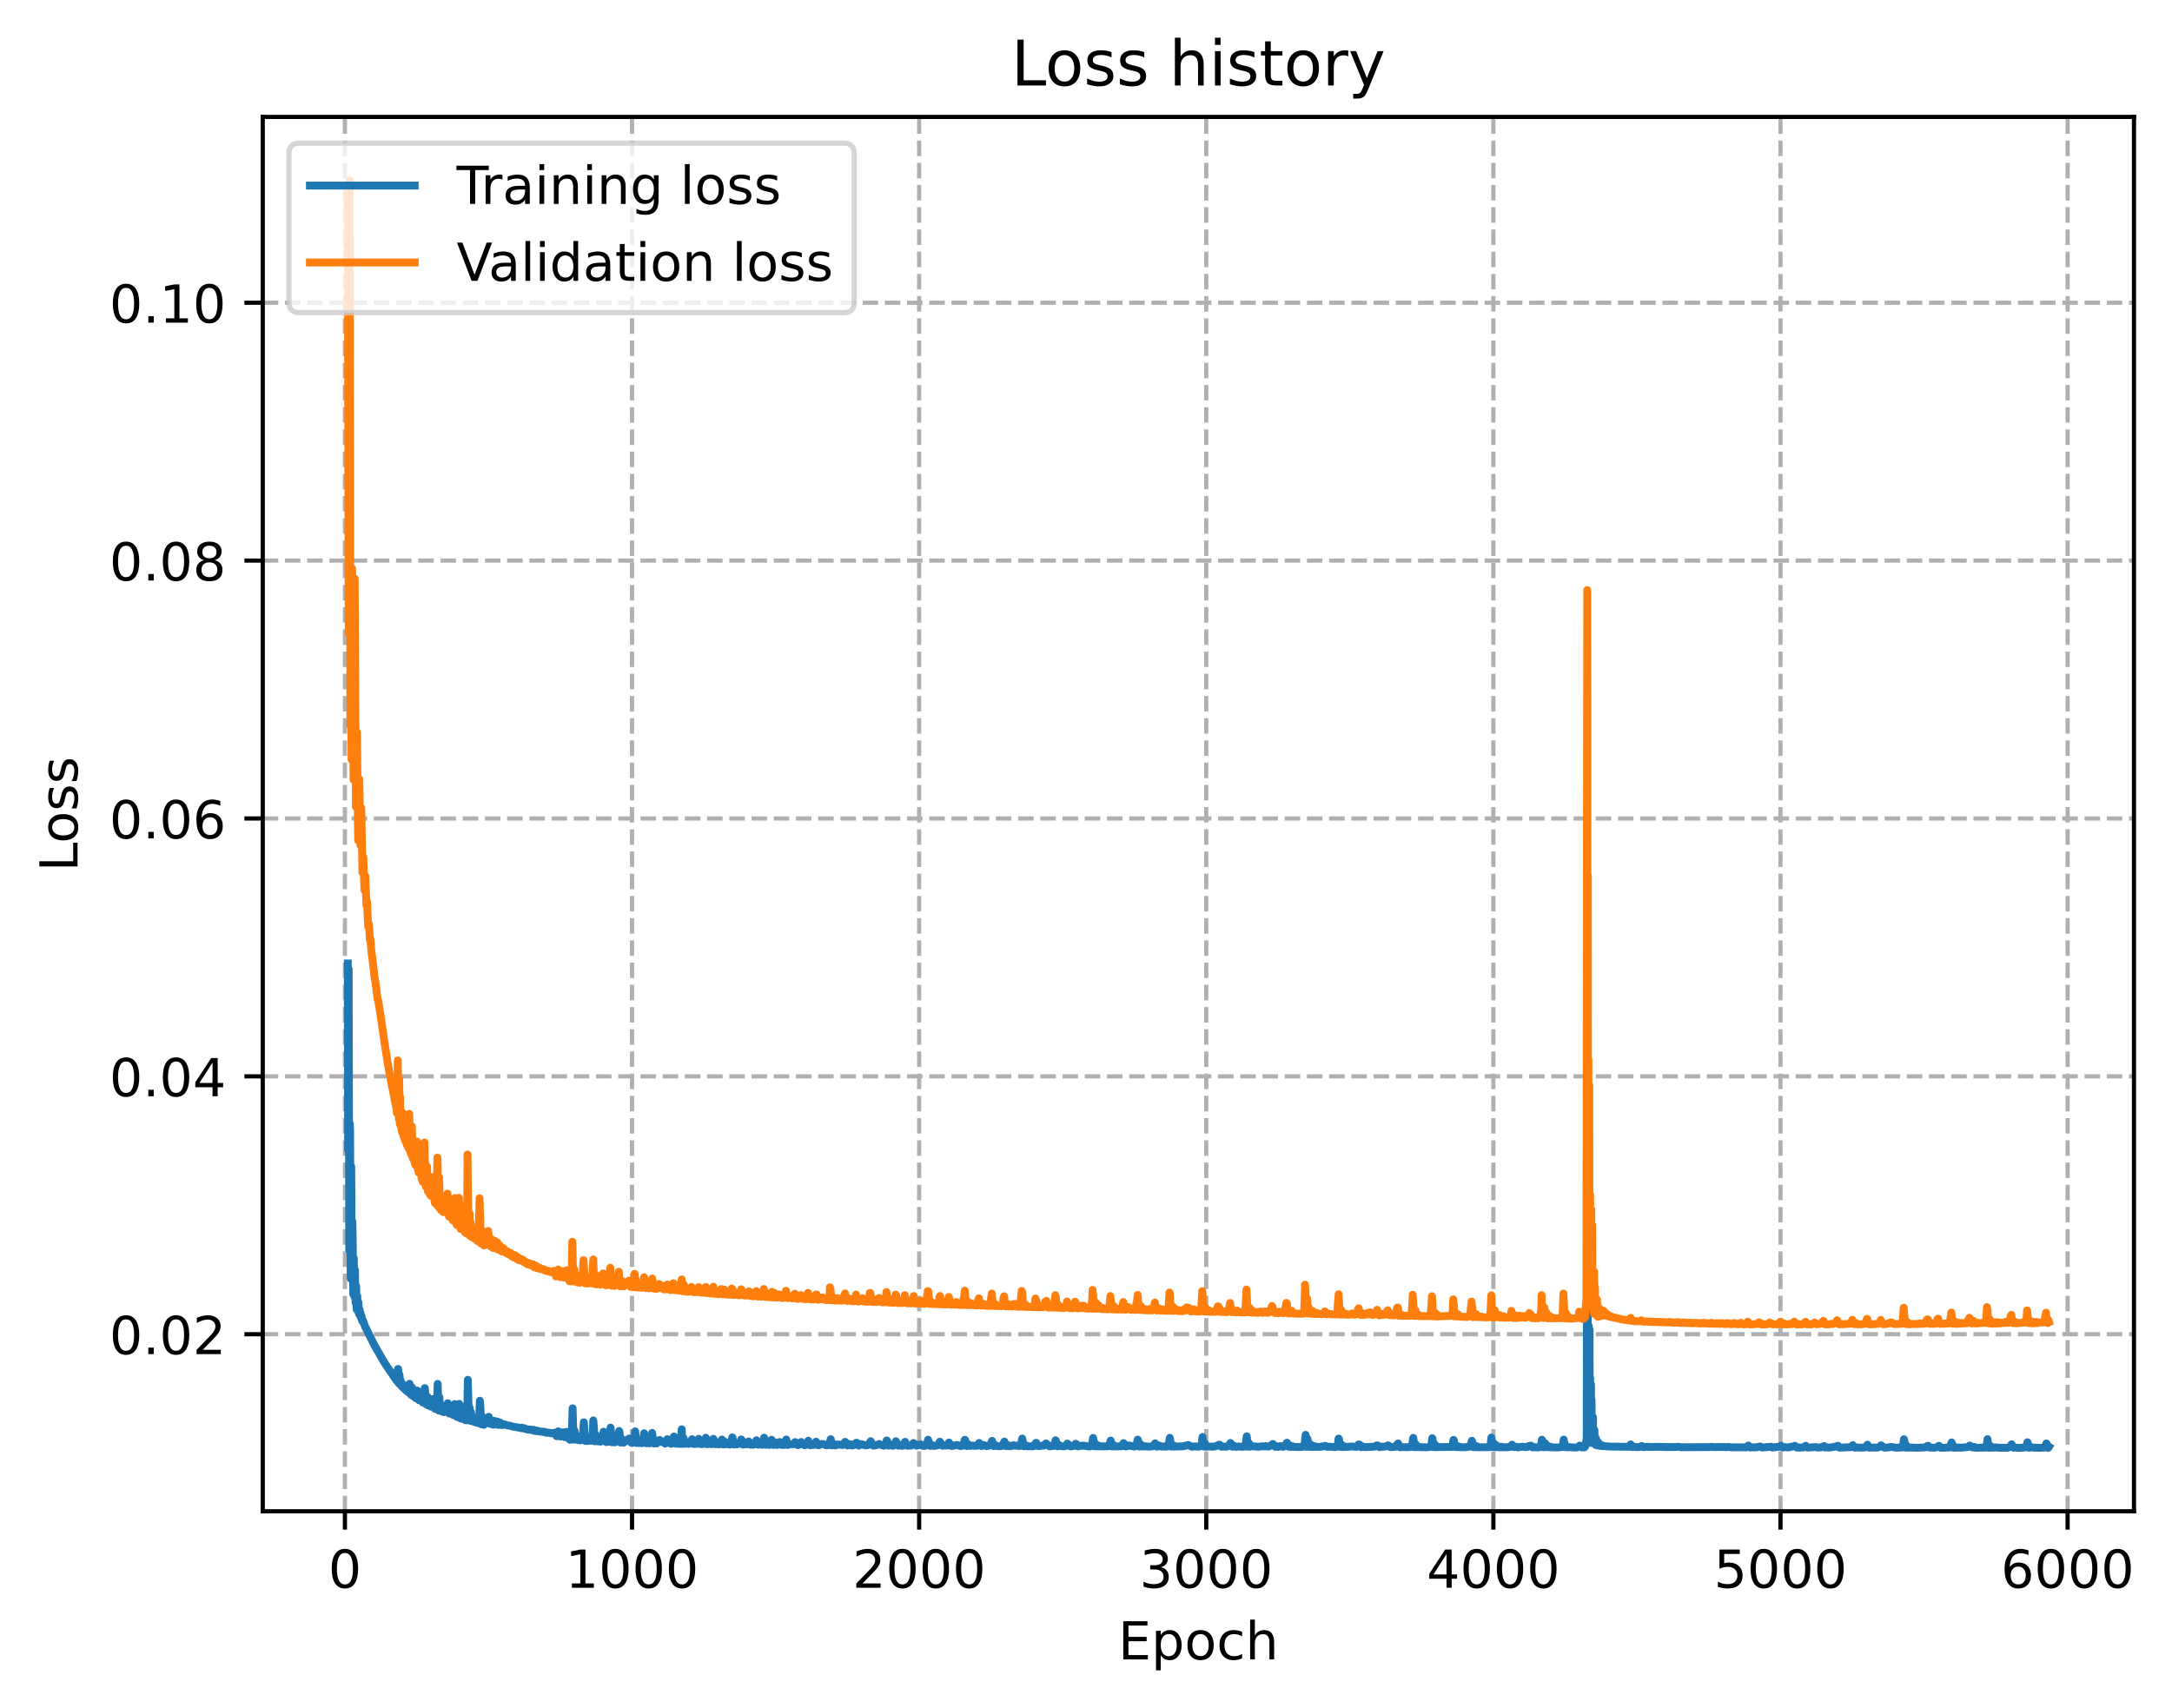 <?xml version="1.0" encoding="utf-8" standalone="no"?>
<!DOCTYPE svg PUBLIC "-//W3C//DTD SVG 1.1//EN"
  "http://www.w3.org/Graphics/SVG/1.1/DTD/svg11.dtd">
<!-- Created with matplotlib (https://matplotlib.org/) -->
<svg height="325.986pt" version="1.1" viewBox="0 0 414.518 325.986" width="414.518pt" xmlns="http://www.w3.org/2000/svg" xmlns:xlink="http://www.w3.org/1999/xlink">
 <defs>
  <style type="text/css">
*{stroke-linecap:butt;stroke-linejoin:round;}
  </style>
 </defs>
 <g id="figure_1">
  <g id="patch_1">
   <path d="M 0 325.986 
L 414.518 325.986 
L 414.518 0 
L 0 0 
z
" style="fill:#ffffff;"/>
  </g>
  <g id="axes_1">
   <g id="patch_2">
    <path d="M 50.144 288.43 
L 407.264 288.43 
L 407.264 22.318 
L 50.144 22.318 
z
" style="fill:#ffffff;"/>
   </g>
   <g id="matplotlib.axis_1">
    <g id="xtick_1">
     <g id="line2d_1">
      <path clip-path="url(#p141f470f7b)" d="M 65.829 288.43 
L 65.829 22.318 
" style="fill:none;stroke:#b0b0b0;stroke-dasharray:2.96,1.28;stroke-dashoffset:0;stroke-width:0.8;"/>
     </g>
     <g id="line2d_2">
      <defs>
       <path d="M 0 0 
L 0 3.5 
" id="m3021a697aa" style="stroke:#000000;stroke-width:0.8;"/>
      </defs>
      <g>
       <use style="stroke:#000000;stroke-width:0.8;" x="65.829" xlink:href="#m3021a697aa" y="288.43"/>
      </g>
     </g>
     <g id="text_1">
      <!-- 0 -->
      <defs>
       <path d="M 31.781 66.406 
Q 24.172 66.406 20.328 58.906 
Q 16.5 51.422 16.5 36.375 
Q 16.5 21.391 20.328 13.891 
Q 24.172 6.391 31.781 6.391 
Q 39.453 6.391 43.281 13.891 
Q 47.125 21.391 47.125 36.375 
Q 47.125 51.422 43.281 58.906 
Q 39.453 66.406 31.781 66.406 
z
M 31.781 74.219 
Q 44.047 74.219 50.516 64.516 
Q 56.984 54.828 56.984 36.375 
Q 56.984 17.969 50.516 8.266 
Q 44.047 -1.422 31.781 -1.422 
Q 19.531 -1.422 13.062 8.266 
Q 6.594 17.969 6.594 36.375 
Q 6.594 54.828 13.062 64.516 
Q 19.531 74.219 31.781 74.219 
z
" id="DejaVuSans-48"/>
      </defs>
      <g transform="translate(62.647 303.029)scale(0.1 -0.1)">
       <use xlink:href="#DejaVuSans-48"/>
      </g>
     </g>
    </g>
    <g id="xtick_2">
     <g id="line2d_3">
      <path clip-path="url(#p141f470f7b)" d="M 120.623 288.43 
L 120.623 22.318 
" style="fill:none;stroke:#b0b0b0;stroke-dasharray:2.96,1.28;stroke-dashoffset:0;stroke-width:0.8;"/>
     </g>
     <g id="line2d_4">
      <g>
       <use style="stroke:#000000;stroke-width:0.8;" x="120.623" xlink:href="#m3021a697aa" y="288.43"/>
      </g>
     </g>
     <g id="text_2">
      <!-- 1000 -->
      <defs>
       <path d="M 12.406 8.297 
L 28.516 8.297 
L 28.516 63.922 
L 10.984 60.406 
L 10.984 69.391 
L 28.422 72.906 
L 38.281 72.906 
L 38.281 8.297 
L 54.391 8.297 
L 54.391 0 
L 12.406 0 
z
" id="DejaVuSans-49"/>
      </defs>
      <g transform="translate(107.898 303.029)scale(0.1 -0.1)">
       <use xlink:href="#DejaVuSans-49"/>
       <use x="63.623" xlink:href="#DejaVuSans-48"/>
       <use x="127.246" xlink:href="#DejaVuSans-48"/>
       <use x="190.869" xlink:href="#DejaVuSans-48"/>
      </g>
     </g>
    </g>
    <g id="xtick_3">
     <g id="line2d_5">
      <path clip-path="url(#p141f470f7b)" d="M 175.417 288.43 
L 175.417 22.318 
" style="fill:none;stroke:#b0b0b0;stroke-dasharray:2.96,1.28;stroke-dashoffset:0;stroke-width:0.8;"/>
     </g>
     <g id="line2d_6">
      <g>
       <use style="stroke:#000000;stroke-width:0.8;" x="175.417" xlink:href="#m3021a697aa" y="288.43"/>
      </g>
     </g>
     <g id="text_3">
      <!-- 2000 -->
      <defs>
       <path d="M 19.188 8.297 
L 53.609 8.297 
L 53.609 0 
L 7.328 0 
L 7.328 8.297 
Q 12.938 14.109 22.625 23.891 
Q 32.328 33.688 34.812 36.531 
Q 39.547 41.844 41.422 45.531 
Q 43.312 49.219 43.312 52.781 
Q 43.312 58.594 39.234 62.25 
Q 35.156 65.922 28.609 65.922 
Q 23.969 65.922 18.812 64.312 
Q 13.672 62.703 7.812 59.422 
L 7.812 69.391 
Q 13.766 71.781 18.938 73 
Q 24.125 74.219 28.422 74.219 
Q 39.75 74.219 46.484 68.547 
Q 53.219 62.891 53.219 53.422 
Q 53.219 48.922 51.531 44.891 
Q 49.859 40.875 45.406 35.406 
Q 44.188 33.984 37.641 27.219 
Q 31.109 20.453 19.188 8.297 
z
" id="DejaVuSans-50"/>
      </defs>
      <g transform="translate(162.692 303.029)scale(0.1 -0.1)">
       <use xlink:href="#DejaVuSans-50"/>
       <use x="63.623" xlink:href="#DejaVuSans-48"/>
       <use x="127.246" xlink:href="#DejaVuSans-48"/>
       <use x="190.869" xlink:href="#DejaVuSans-48"/>
      </g>
     </g>
    </g>
    <g id="xtick_4">
     <g id="line2d_7">
      <path clip-path="url(#p141f470f7b)" d="M 230.211 288.43 
L 230.211 22.318 
" style="fill:none;stroke:#b0b0b0;stroke-dasharray:2.96,1.28;stroke-dashoffset:0;stroke-width:0.8;"/>
     </g>
     <g id="line2d_8">
      <g>
       <use style="stroke:#000000;stroke-width:0.8;" x="230.211" xlink:href="#m3021a697aa" y="288.43"/>
      </g>
     </g>
     <g id="text_4">
      <!-- 3000 -->
      <defs>
       <path d="M 40.578 39.312 
Q 47.656 37.797 51.625 33 
Q 55.609 28.219 55.609 21.188 
Q 55.609 10.406 48.188 4.484 
Q 40.766 -1.422 27.094 -1.422 
Q 22.516 -1.422 17.656 -0.516 
Q 12.797 0.391 7.625 2.203 
L 7.625 11.719 
Q 11.719 9.328 16.594 8.109 
Q 21.484 6.891 26.812 6.891 
Q 36.078 6.891 40.938 10.547 
Q 45.797 14.203 45.797 21.188 
Q 45.797 27.641 41.281 31.266 
Q 36.766 34.906 28.719 34.906 
L 20.219 34.906 
L 20.219 43.016 
L 29.109 43.016 
Q 36.375 43.016 40.234 45.922 
Q 44.094 48.828 44.094 54.297 
Q 44.094 59.906 40.109 62.906 
Q 36.141 65.922 28.719 65.922 
Q 24.656 65.922 20.016 65.031 
Q 15.375 64.156 9.812 62.312 
L 9.812 71.094 
Q 15.438 72.656 20.344 73.438 
Q 25.25 74.219 29.594 74.219 
Q 40.828 74.219 47.359 69.109 
Q 53.906 64.016 53.906 55.328 
Q 53.906 49.266 50.438 45.094 
Q 46.969 40.922 40.578 39.312 
z
" id="DejaVuSans-51"/>
      </defs>
      <g transform="translate(217.486 303.029)scale(0.1 -0.1)">
       <use xlink:href="#DejaVuSans-51"/>
       <use x="63.623" xlink:href="#DejaVuSans-48"/>
       <use x="127.246" xlink:href="#DejaVuSans-48"/>
       <use x="190.869" xlink:href="#DejaVuSans-48"/>
      </g>
     </g>
    </g>
    <g id="xtick_5">
     <g id="line2d_9">
      <path clip-path="url(#p141f470f7b)" d="M 285.005 288.43 
L 285.005 22.318 
" style="fill:none;stroke:#b0b0b0;stroke-dasharray:2.96,1.28;stroke-dashoffset:0;stroke-width:0.8;"/>
     </g>
     <g id="line2d_10">
      <g>
       <use style="stroke:#000000;stroke-width:0.8;" x="285.005" xlink:href="#m3021a697aa" y="288.43"/>
      </g>
     </g>
     <g id="text_5">
      <!-- 4000 -->
      <defs>
       <path d="M 37.797 64.312 
L 12.891 25.391 
L 37.797 25.391 
z
M 35.203 72.906 
L 47.609 72.906 
L 47.609 25.391 
L 58.016 25.391 
L 58.016 17.188 
L 47.609 17.188 
L 47.609 0 
L 37.797 0 
L 37.797 17.188 
L 4.891 17.188 
L 4.891 26.703 
z
" id="DejaVuSans-52"/>
      </defs>
      <g transform="translate(272.28 303.029)scale(0.1 -0.1)">
       <use xlink:href="#DejaVuSans-52"/>
       <use x="63.623" xlink:href="#DejaVuSans-48"/>
       <use x="127.246" xlink:href="#DejaVuSans-48"/>
       <use x="190.869" xlink:href="#DejaVuSans-48"/>
      </g>
     </g>
    </g>
    <g id="xtick_6">
     <g id="line2d_11">
      <path clip-path="url(#p141f470f7b)" d="M 339.799 288.43 
L 339.799 22.318 
" style="fill:none;stroke:#b0b0b0;stroke-dasharray:2.96,1.28;stroke-dashoffset:0;stroke-width:0.8;"/>
     </g>
     <g id="line2d_12">
      <g>
       <use style="stroke:#000000;stroke-width:0.8;" x="339.799" xlink:href="#m3021a697aa" y="288.43"/>
      </g>
     </g>
     <g id="text_6">
      <!-- 5000 -->
      <defs>
       <path d="M 10.797 72.906 
L 49.516 72.906 
L 49.516 64.594 
L 19.828 64.594 
L 19.828 46.734 
Q 21.969 47.469 24.109 47.828 
Q 26.266 48.188 28.422 48.188 
Q 40.625 48.188 47.75 41.5 
Q 54.891 34.812 54.891 23.391 
Q 54.891 11.625 47.562 5.094 
Q 40.234 -1.422 26.906 -1.422 
Q 22.312 -1.422 17.547 -0.641 
Q 12.797 0.141 7.719 1.703 
L 7.719 11.625 
Q 12.109 9.234 16.797 8.062 
Q 21.484 6.891 26.703 6.891 
Q 35.156 6.891 40.078 11.328 
Q 45.016 15.766 45.016 23.391 
Q 45.016 31 40.078 35.438 
Q 35.156 39.891 26.703 39.891 
Q 22.75 39.891 18.812 39.016 
Q 14.891 38.141 10.797 36.281 
z
" id="DejaVuSans-53"/>
      </defs>
      <g transform="translate(327.074 303.029)scale(0.1 -0.1)">
       <use xlink:href="#DejaVuSans-53"/>
       <use x="63.623" xlink:href="#DejaVuSans-48"/>
       <use x="127.246" xlink:href="#DejaVuSans-48"/>
       <use x="190.869" xlink:href="#DejaVuSans-48"/>
      </g>
     </g>
    </g>
    <g id="xtick_7">
     <g id="line2d_13">
      <path clip-path="url(#p141f470f7b)" d="M 394.593 288.43 
L 394.593 22.318 
" style="fill:none;stroke:#b0b0b0;stroke-dasharray:2.96,1.28;stroke-dashoffset:0;stroke-width:0.8;"/>
     </g>
     <g id="line2d_14">
      <g>
       <use style="stroke:#000000;stroke-width:0.8;" x="394.593" xlink:href="#m3021a697aa" y="288.43"/>
      </g>
     </g>
     <g id="text_7">
      <!-- 6000 -->
      <defs>
       <path d="M 33.016 40.375 
Q 26.375 40.375 22.484 35.828 
Q 18.609 31.297 18.609 23.391 
Q 18.609 15.531 22.484 10.953 
Q 26.375 6.391 33.016 6.391 
Q 39.656 6.391 43.531 10.953 
Q 47.406 15.531 47.406 23.391 
Q 47.406 31.297 43.531 35.828 
Q 39.656 40.375 33.016 40.375 
z
M 52.594 71.297 
L 52.594 62.312 
Q 48.875 64.062 45.094 64.984 
Q 41.312 65.922 37.594 65.922 
Q 27.828 65.922 22.672 59.328 
Q 17.531 52.734 16.797 39.406 
Q 19.672 43.656 24.016 45.922 
Q 28.375 48.188 33.594 48.188 
Q 44.578 48.188 50.953 41.516 
Q 57.328 34.859 57.328 23.391 
Q 57.328 12.156 50.688 5.359 
Q 44.047 -1.422 33.016 -1.422 
Q 20.359 -1.422 13.672 8.266 
Q 6.984 17.969 6.984 36.375 
Q 6.984 53.656 15.188 63.938 
Q 23.391 74.219 37.203 74.219 
Q 40.922 74.219 44.703 73.484 
Q 48.484 72.75 52.594 71.297 
z
" id="DejaVuSans-54"/>
      </defs>
      <g transform="translate(381.868 303.029)scale(0.1 -0.1)">
       <use xlink:href="#DejaVuSans-54"/>
       <use x="63.623" xlink:href="#DejaVuSans-48"/>
       <use x="127.246" xlink:href="#DejaVuSans-48"/>
       <use x="190.869" xlink:href="#DejaVuSans-48"/>
      </g>
     </g>
    </g>
    <g id="text_8">
     <!-- Epoch -->
     <defs>
      <path d="M 9.812 72.906 
L 55.906 72.906 
L 55.906 64.594 
L 19.672 64.594 
L 19.672 43.016 
L 54.391 43.016 
L 54.391 34.719 
L 19.672 34.719 
L 19.672 8.297 
L 56.781 8.297 
L 56.781 0 
L 9.812 0 
z
" id="DejaVuSans-69"/>
      <path d="M 18.109 8.203 
L 18.109 -20.797 
L 9.078 -20.797 
L 9.078 54.688 
L 18.109 54.688 
L 18.109 46.391 
Q 20.953 51.266 25.266 53.625 
Q 29.594 56 35.594 56 
Q 45.562 56 51.781 48.094 
Q 58.016 40.188 58.016 27.297 
Q 58.016 14.406 51.781 6.484 
Q 45.562 -1.422 35.594 -1.422 
Q 29.594 -1.422 25.266 0.953 
Q 20.953 3.328 18.109 8.203 
z
M 48.688 27.297 
Q 48.688 37.203 44.609 42.844 
Q 40.531 48.484 33.406 48.484 
Q 26.266 48.484 22.188 42.844 
Q 18.109 37.203 18.109 27.297 
Q 18.109 17.391 22.188 11.75 
Q 26.266 6.109 33.406 6.109 
Q 40.531 6.109 44.609 11.75 
Q 48.688 17.391 48.688 27.297 
z
" id="DejaVuSans-112"/>
      <path d="M 30.609 48.391 
Q 23.391 48.391 19.188 42.75 
Q 14.984 37.109 14.984 27.297 
Q 14.984 17.484 19.156 11.844 
Q 23.344 6.203 30.609 6.203 
Q 37.797 6.203 41.984 11.859 
Q 46.188 17.531 46.188 27.297 
Q 46.188 37.016 41.984 42.703 
Q 37.797 48.391 30.609 48.391 
z
M 30.609 56 
Q 42.328 56 49.016 48.375 
Q 55.719 40.766 55.719 27.297 
Q 55.719 13.875 49.016 6.219 
Q 42.328 -1.422 30.609 -1.422 
Q 18.844 -1.422 12.172 6.219 
Q 5.516 13.875 5.516 27.297 
Q 5.516 40.766 12.172 48.375 
Q 18.844 56 30.609 56 
z
" id="DejaVuSans-111"/>
      <path d="M 48.781 52.594 
L 48.781 44.188 
Q 44.969 46.297 41.141 47.344 
Q 37.312 48.391 33.406 48.391 
Q 24.656 48.391 19.812 42.844 
Q 14.984 37.312 14.984 27.297 
Q 14.984 17.281 19.812 11.734 
Q 24.656 6.203 33.406 6.203 
Q 37.312 6.203 41.141 7.25 
Q 44.969 8.297 48.781 10.406 
L 48.781 2.094 
Q 45.016 0.344 40.984 -0.531 
Q 36.969 -1.422 32.422 -1.422 
Q 20.062 -1.422 12.781 6.344 
Q 5.516 14.109 5.516 27.297 
Q 5.516 40.672 12.859 48.328 
Q 20.219 56 33.016 56 
Q 37.156 56 41.109 55.141 
Q 45.062 54.297 48.781 52.594 
z
" id="DejaVuSans-99"/>
      <path d="M 54.891 33.016 
L 54.891 0 
L 45.906 0 
L 45.906 32.719 
Q 45.906 40.484 42.875 44.328 
Q 39.844 48.188 33.797 48.188 
Q 26.516 48.188 22.312 43.547 
Q 18.109 38.922 18.109 30.906 
L 18.109 0 
L 9.078 0 
L 9.078 75.984 
L 18.109 75.984 
L 18.109 46.188 
Q 21.344 51.125 25.703 53.562 
Q 30.078 56 35.797 56 
Q 45.219 56 50.047 50.172 
Q 54.891 44.344 54.891 33.016 
z
" id="DejaVuSans-104"/>
     </defs>
     <g transform="translate(213.393 316.707)scale(0.1 -0.1)">
      <use xlink:href="#DejaVuSans-69"/>
      <use x="63.184" xlink:href="#DejaVuSans-112"/>
      <use x="126.66" xlink:href="#DejaVuSans-111"/>
      <use x="187.842" xlink:href="#DejaVuSans-99"/>
      <use x="242.822" xlink:href="#DejaVuSans-104"/>
     </g>
    </g>
   </g>
   <g id="matplotlib.axis_2">
    <g id="ytick_1">
     <g id="line2d_15">
      <path clip-path="url(#p141f470f7b)" d="M 50.144 254.641 
L 407.264 254.641 
" style="fill:none;stroke:#b0b0b0;stroke-dasharray:2.96,1.28;stroke-dashoffset:0;stroke-width:0.8;"/>
     </g>
     <g id="line2d_16">
      <defs>
       <path d="M 0 0 
L -3.5 0 
" id="m53c677d972" style="stroke:#000000;stroke-width:0.8;"/>
      </defs>
      <g>
       <use style="stroke:#000000;stroke-width:0.8;" x="50.144" xlink:href="#m53c677d972" y="254.641"/>
      </g>
     </g>
     <g id="text_9">
      <!-- 0.02 -->
      <defs>
       <path d="M 10.688 12.406 
L 21 12.406 
L 21 0 
L 10.688 0 
z
" id="DejaVuSans-46"/>
      </defs>
      <g transform="translate(20.878 258.44)scale(0.1 -0.1)">
       <use xlink:href="#DejaVuSans-48"/>
       <use x="63.623" xlink:href="#DejaVuSans-46"/>
       <use x="95.41" xlink:href="#DejaVuSans-48"/>
       <use x="159.033" xlink:href="#DejaVuSans-50"/>
      </g>
     </g>
    </g>
    <g id="ytick_2">
     <g id="line2d_17">
      <path clip-path="url(#p141f470f7b)" d="M 50.144 205.425 
L 407.264 205.425 
" style="fill:none;stroke:#b0b0b0;stroke-dasharray:2.96,1.28;stroke-dashoffset:0;stroke-width:0.8;"/>
     </g>
     <g id="line2d_18">
      <g>
       <use style="stroke:#000000;stroke-width:0.8;" x="50.144" xlink:href="#m53c677d972" y="205.425"/>
      </g>
     </g>
     <g id="text_10">
      <!-- 0.04 -->
      <g transform="translate(20.878 209.224)scale(0.1 -0.1)">
       <use xlink:href="#DejaVuSans-48"/>
       <use x="63.623" xlink:href="#DejaVuSans-46"/>
       <use x="95.41" xlink:href="#DejaVuSans-48"/>
       <use x="159.033" xlink:href="#DejaVuSans-52"/>
      </g>
     </g>
    </g>
    <g id="ytick_3">
     <g id="line2d_19">
      <path clip-path="url(#p141f470f7b)" d="M 50.144 156.208 
L 407.264 156.208 
" style="fill:none;stroke:#b0b0b0;stroke-dasharray:2.96,1.28;stroke-dashoffset:0;stroke-width:0.8;"/>
     </g>
     <g id="line2d_20">
      <g>
       <use style="stroke:#000000;stroke-width:0.8;" x="50.144" xlink:href="#m53c677d972" y="156.208"/>
      </g>
     </g>
     <g id="text_11">
      <!-- 0.06 -->
      <g transform="translate(20.878 160.008)scale(0.1 -0.1)">
       <use xlink:href="#DejaVuSans-48"/>
       <use x="63.623" xlink:href="#DejaVuSans-46"/>
       <use x="95.41" xlink:href="#DejaVuSans-48"/>
       <use x="159.033" xlink:href="#DejaVuSans-54"/>
      </g>
     </g>
    </g>
    <g id="ytick_4">
     <g id="line2d_21">
      <path clip-path="url(#p141f470f7b)" d="M 50.144 106.992 
L 407.264 106.992 
" style="fill:none;stroke:#b0b0b0;stroke-dasharray:2.96,1.28;stroke-dashoffset:0;stroke-width:0.8;"/>
     </g>
     <g id="line2d_22">
      <g>
       <use style="stroke:#000000;stroke-width:0.8;" x="50.144" xlink:href="#m53c677d972" y="106.992"/>
      </g>
     </g>
     <g id="text_12">
      <!-- 0.08 -->
      <defs>
       <path d="M 31.781 34.625 
Q 24.75 34.625 20.719 30.859 
Q 16.703 27.094 16.703 20.516 
Q 16.703 13.922 20.719 10.156 
Q 24.75 6.391 31.781 6.391 
Q 38.812 6.391 42.859 10.172 
Q 46.922 13.969 46.922 20.516 
Q 46.922 27.094 42.891 30.859 
Q 38.875 34.625 31.781 34.625 
z
M 21.922 38.812 
Q 15.578 40.375 12.031 44.719 
Q 8.5 49.078 8.5 55.328 
Q 8.5 64.062 14.719 69.141 
Q 20.953 74.219 31.781 74.219 
Q 42.672 74.219 48.875 69.141 
Q 55.078 64.062 55.078 55.328 
Q 55.078 49.078 51.531 44.719 
Q 48 40.375 41.703 38.812 
Q 48.828 37.156 52.797 32.312 
Q 56.781 27.484 56.781 20.516 
Q 56.781 9.906 50.312 4.234 
Q 43.844 -1.422 31.781 -1.422 
Q 19.734 -1.422 13.25 4.234 
Q 6.781 9.906 6.781 20.516 
Q 6.781 27.484 10.781 32.312 
Q 14.797 37.156 21.922 38.812 
z
M 18.312 54.391 
Q 18.312 48.734 21.844 45.562 
Q 25.391 42.391 31.781 42.391 
Q 38.141 42.391 41.719 45.562 
Q 45.312 48.734 45.312 54.391 
Q 45.312 60.062 41.719 63.234 
Q 38.141 66.406 31.781 66.406 
Q 25.391 66.406 21.844 63.234 
Q 18.312 60.062 18.312 54.391 
z
" id="DejaVuSans-56"/>
      </defs>
      <g transform="translate(20.878 110.792)scale(0.1 -0.1)">
       <use xlink:href="#DejaVuSans-48"/>
       <use x="63.623" xlink:href="#DejaVuSans-46"/>
       <use x="95.41" xlink:href="#DejaVuSans-48"/>
       <use x="159.033" xlink:href="#DejaVuSans-56"/>
      </g>
     </g>
    </g>
    <g id="ytick_5">
     <g id="line2d_23">
      <path clip-path="url(#p141f470f7b)" d="M 50.144 57.776 
L 407.264 57.776 
" style="fill:none;stroke:#b0b0b0;stroke-dasharray:2.96,1.28;stroke-dashoffset:0;stroke-width:0.8;"/>
     </g>
     <g id="line2d_24">
      <g>
       <use style="stroke:#000000;stroke-width:0.8;" x="50.144" xlink:href="#m53c677d972" y="57.776"/>
      </g>
     </g>
     <g id="text_13">
      <!-- 0.10 -->
      <g transform="translate(20.878 61.576)scale(0.1 -0.1)">
       <use xlink:href="#DejaVuSans-48"/>
       <use x="63.623" xlink:href="#DejaVuSans-46"/>
       <use x="95.41" xlink:href="#DejaVuSans-49"/>
       <use x="159.033" xlink:href="#DejaVuSans-48"/>
      </g>
     </g>
    </g>
    <g id="text_14">
     <!-- Loss -->
     <defs>
      <path d="M 9.812 72.906 
L 19.672 72.906 
L 19.672 8.297 
L 55.172 8.297 
L 55.172 0 
L 9.812 0 
z
" id="DejaVuSans-76"/>
      <path d="M 44.281 53.078 
L 44.281 44.578 
Q 40.484 46.531 36.375 47.5 
Q 32.281 48.484 27.875 48.484 
Q 21.188 48.484 17.844 46.438 
Q 14.5 44.391 14.5 40.281 
Q 14.5 37.156 16.891 35.375 
Q 19.281 33.594 26.516 31.984 
L 29.594 31.297 
Q 39.156 29.25 43.188 25.516 
Q 47.219 21.781 47.219 15.094 
Q 47.219 7.469 41.188 3.016 
Q 35.156 -1.422 24.609 -1.422 
Q 20.219 -1.422 15.453 -0.562 
Q 10.688 0.297 5.422 2 
L 5.422 11.281 
Q 10.406 8.688 15.234 7.391 
Q 20.062 6.109 24.812 6.109 
Q 31.156 6.109 34.562 8.281 
Q 37.984 10.453 37.984 14.406 
Q 37.984 18.062 35.516 20.016 
Q 33.062 21.969 24.703 23.781 
L 21.578 24.516 
Q 13.234 26.266 9.516 29.906 
Q 5.812 33.547 5.812 39.891 
Q 5.812 47.609 11.281 51.797 
Q 16.75 56 26.812 56 
Q 31.781 56 36.172 55.266 
Q 40.578 54.547 44.281 53.078 
z
" id="DejaVuSans-115"/>
     </defs>
     <g transform="translate(14.798 166.341)rotate(-90)scale(0.1 -0.1)">
      <use xlink:href="#DejaVuSans-76"/>
      <use x="53.963" xlink:href="#DejaVuSans-111"/>
      <use x="115.145" xlink:href="#DejaVuSans-115"/>
      <use x="167.244" xlink:href="#DejaVuSans-115"/>
     </g>
    </g>
   </g>
   <g id="line2d_25">
    <path clip-path="url(#p141f470f7b)" d="M 66.376 183.878 
L 66.431 219.453 
L 66.486 202.069 
L 66.541 184.958 
L 66.65 238.616 
L 66.705 231.695 
L 66.76 214.45 
L 66.815 215.45 
L 66.924 244.011 
L 67.034 222.632 
L 67.144 243.667 
L 67.198 240.202 
L 67.253 233.128 
L 67.308 236.191 
L 67.418 247.005 
L 67.527 240.156 
L 67.637 247.494 
L 67.746 242.392 
L 67.856 248.598 
L 67.911 246.988 
L 67.966 245.437 
L 68.075 249.94 
L 68.13 248.542 
L 68.185 247.338 
L 68.294 250.182 
L 68.349 249.088 
L 68.404 248.57 
L 68.513 250.759 
L 68.623 249.925 
L 68.733 251.151 
L 68.787 250.531 
L 68.842 250.8 
L 68.897 251.517 
L 68.952 251.423 
L 69.007 251.203 
L 69.116 252.091 
L 69.171 251.909 
L 69.226 251.938 
L 69.335 252.425 
L 69.39 252.299 
L 69.664 253.172 
L 69.829 253.446 
L 70.376 254.598 
L 70.815 255.451 
L 71.472 256.775 
L 73.445 260.203 
L 75.746 263.574 
L 75.801 263.569 
L 75.856 263.417 
L 75.965 261.268 
L 76.02 261.641 
L 76.13 264.032 
L 76.239 262.385 
L 76.349 264.189 
L 76.404 263.34 
L 76.459 263.579 
L 76.513 264.391 
L 76.568 264.264 
L 76.623 263.897 
L 76.678 264.245 
L 76.733 264.658 
L 76.787 264.385 
L 76.842 264.172 
L 76.952 264.853 
L 77.007 264.628 
L 77.061 264.617 
L 77.171 265.074 
L 77.226 264.979 
L 77.28 264.811 
L 77.335 264.963 
L 77.445 265.334 
L 77.5 265.257 
L 77.609 265.08 
L 77.883 265.704 
L 77.938 265.616 
L 78.102 264.671 
L 78.157 264.096 
L 78.212 264.314 
L 78.431 266.189 
L 78.486 265.959 
L 78.65 264.815 
L 78.87 266.461 
L 79.034 265.634 
L 79.089 265.842 
L 79.308 266.822 
L 79.363 266.812 
L 79.472 266.465 
L 79.637 265.396 
L 79.965 267.228 
L 80.02 267.142 
L 80.185 266.123 
L 80.239 265.695 
L 80.294 265.931 
L 80.678 267.674 
L 80.787 267.644 
L 80.897 267.252 
L 81.061 264.922 
L 81.116 265.418 
L 81.335 268.024 
L 81.554 266.534 
L 81.719 268.233 
L 81.774 268.102 
L 81.938 267.26 
L 82.212 268.455 
L 82.267 268.368 
L 82.486 267.55 
L 82.65 266.99 
L 83.034 268.889 
L 83.253 268.937 
L 83.308 268.826 
L 83.417 267.397 
L 83.527 264.123 
L 83.691 269.176 
L 83.746 268.833 
L 83.856 266.655 
L 84.02 269.27 
L 84.075 268.838 
L 84.13 268.38 
L 84.185 268.559 
L 84.294 269.365 
L 84.349 269.269 
L 84.459 268.84 
L 84.678 269.513 
L 84.952 269.096 
L 85.116 269.196 
L 85.226 268.806 
L 85.445 267.809 
L 85.719 269.779 
L 85.828 269.722 
L 85.938 269.397 
L 86.102 268.285 
L 86.157 268.55 
L 86.376 269.951 
L 86.541 270.084 
L 86.65 269.744 
L 86.815 267.967 
L 86.869 268.103 
L 87.089 270.325 
L 87.253 270.449 
L 87.363 270.318 
L 87.472 269.529 
L 87.637 267.932 
L 87.911 270.722 
L 88.02 270.753 
L 88.13 270.42 
L 88.294 268.534 
L 88.349 268.628 
L 88.568 270.839 
L 88.842 271.05 
L 89.061 271.074 
L 89.116 270.841 
L 89.171 270.014 
L 89.28 263.342 
L 89.335 265.319 
L 89.5 271.083 
L 89.609 268.648 
L 89.664 269.097 
L 89.774 271.177 
L 89.883 269.507 
L 89.993 271.22 
L 90.047 270.945 
L 90.102 270.35 
L 90.157 270.539 
L 90.267 271.237 
L 90.376 270.757 
L 90.486 271.379 
L 90.541 271.238 
L 90.595 270.779 
L 90.65 270.804 
L 90.76 271.466 
L 90.815 271.45 
L 90.979 270.837 
L 91.198 271.587 
L 91.308 271.576 
L 91.363 271.443 
L 91.472 270.137 
L 91.582 267.33 
L 91.637 267.971 
L 91.856 271.836 
L 91.965 271.236 
L 92.075 270.394 
L 92.13 270.611 
L 92.349 271.942 
L 92.458 271.804 
L 92.678 270.781 
L 92.732 270.857 
L 92.952 271.622 
L 93.006 271.593 
L 93.28 270.396 
L 93.609 271.753 
L 93.664 271.694 
L 93.883 271.14 
L 94.102 271.901 
L 94.157 271.866 
L 94.376 271.183 
L 94.486 271.411 
L 94.65 271.865 
L 94.705 271.825 
L 94.869 271.446 
L 94.924 271.308 
L 94.979 271.341 
L 95.198 271.964 
L 95.253 271.897 
L 95.472 271.516 
L 95.801 271.991 
L 96.184 271.809 
L 96.732 272.019 
L 96.952 272.067 
L 97.335 272.093 
L 97.664 272.217 
L 97.938 272.287 
L 98.979 272.455 
L 99.143 272.511 
L 99.308 272.499 
L 99.472 272.585 
L 99.636 272.473 
L 99.91 272.618 
L 100.075 272.591 
L 100.294 272.739 
L 100.458 272.758 
L 100.623 272.771 
L 100.787 272.855 
L 100.952 272.83 
L 101.116 272.879 
L 101.28 272.828 
L 101.554 272.931 
L 101.828 272.882 
L 101.993 273.098 
L 102.047 273.066 
L 102.212 273.031 
L 102.376 273.014 
L 102.541 273.169 
L 102.76 273.115 
L 102.924 273.16 
L 103.308 273.259 
L 103.527 273.224 
L 103.691 273.255 
L 103.856 273.347 
L 104.02 273.277 
L 104.294 273.463 
L 104.677 273.408 
L 105.171 273.56 
L 105.883 273.436 
L 106.212 274.098 
L 106.321 273.865 
L 106.54 273.176 
L 106.595 273.208 
L 106.65 273.265 
L 106.979 274.176 
L 107.088 274.143 
L 107.417 273.352 
L 107.801 274.299 
L 107.91 274.141 
L 108.13 273.27 
L 108.184 273.308 
L 108.568 274.581 
L 108.787 274.792 
L 109.006 274.723 
L 109.116 274.225 
L 109.28 268.775 
L 109.335 270.859 
L 109.445 274.751 
L 109.499 274.703 
L 109.609 272.954 
L 109.664 273.092 
L 109.773 274.746 
L 109.828 274.678 
L 109.938 273.907 
L 110.102 274.771 
L 110.212 274.294 
L 110.266 274.433 
L 110.376 274.845 
L 110.431 274.728 
L 110.486 274.584 
L 110.54 274.606 
L 110.705 274.896 
L 110.979 274.694 
L 111.143 274.652 
L 111.198 274.513 
L 111.308 273.211 
L 111.417 271.45 
L 111.691 275.015 
L 111.801 274.696 
L 111.965 274.25 
L 112.184 275.025 
L 112.239 274.933 
L 112.458 274.565 
L 112.842 274.975 
L 113.006 274.877 
L 113.116 273.885 
L 113.225 271.085 
L 113.28 271.601 
L 113.499 275.08 
L 113.664 273.781 
L 113.719 274.008 
L 113.828 275.071 
L 113.883 275.03 
L 113.992 274.454 
L 114.047 274.566 
L 114.212 275.094 
L 114.376 274.861 
L 114.595 275.154 
L 114.65 275.108 
L 114.924 274.751 
L 115.198 273.236 
L 115.253 273.678 
L 115.527 275.077 
L 115.691 275.227 
L 116.02 275.172 
L 116.184 275.126 
L 116.294 274.935 
L 116.403 274.001 
L 116.513 272.464 
L 116.568 272.898 
L 116.787 275.273 
L 116.897 275.101 
L 117.061 274.679 
L 117.335 275.284 
L 117.39 275.241 
L 117.609 275.107 
L 117.883 275.079 
L 117.992 274.722 
L 118.157 273.117 
L 118.212 273.245 
L 118.431 275.309 
L 118.486 275.326 
L 118.705 274.669 
L 118.814 274.829 
L 119.034 275.333 
L 119.527 274.861 
L 119.691 274.907 
L 120.075 274.544 
L 120.403 275.273 
L 120.623 275.397 
L 120.897 275.309 
L 121.006 275.07 
L 121.225 273.169 
L 121.444 275.399 
L 121.499 275.404 
L 121.718 274.761 
L 121.773 274.925 
L 121.938 275.417 
L 122.212 275.158 
L 122.486 275.443 
L 122.65 275.343 
L 122.76 275.012 
L 122.924 273.548 
L 122.979 273.777 
L 123.307 275.449 
L 123.581 275.26 
L 123.855 275.469 
L 124.129 275.396 
L 124.239 275.2 
L 124.349 274.455 
L 124.458 273.478 
L 124.513 273.975 
L 124.787 275.488 
L 125.061 275.166 
L 125.116 275.237 
L 125.335 275.489 
L 125.664 275.071 
L 125.883 274.813 
L 126.157 275.176 
L 126.54 275.099 
L 126.924 275.514 
L 127.198 275.239 
L 127.362 274.675 
L 127.417 274.743 
L 127.472 274.746 
L 127.746 275.378 
L 128.075 275.552 
L 128.294 275.462 
L 128.458 275.051 
L 128.622 274.156 
L 128.896 275.516 
L 129.061 275.538 
L 129.335 275.496 
L 129.718 275.579 
L 129.883 275.491 
L 129.938 275.307 
L 130.102 272.783 
L 130.157 273.784 
L 130.321 275.586 
L 130.485 274.506 
L 130.54 274.853 
L 130.65 275.541 
L 130.705 275.519 
L 130.814 275.119 
L 130.869 275.163 
L 131.033 275.552 
L 131.198 275.315 
L 131.472 275.569 
L 131.91 275.059 
L 132.075 274.667 
L 132.348 275.584 
L 132.513 275.586 
L 132.787 275.551 
L 133.061 275.551 
L 133.17 275.393 
L 133.335 274.605 
L 133.444 274.704 
L 133.664 275.582 
L 133.828 275.623 
L 134.157 275.58 
L 134.376 275.561 
L 134.485 275.358 
L 134.705 274.396 
L 134.759 274.831 
L 134.979 275.643 
L 135.088 275.587 
L 135.307 275.327 
L 135.746 275.632 
L 135.91 275.521 
L 135.965 275.483 
L 136.129 274.598 
L 136.239 274.745 
L 136.458 275.624 
L 136.622 275.622 
L 136.951 275.358 
L 137.116 275.646 
L 137.17 275.622 
L 137.28 275.654 
L 137.444 275.542 
L 137.773 274.749 
L 137.937 275.515 
L 137.992 275.531 
L 138.047 275.676 
L 138.102 275.589 
L 138.157 275.531 
L 138.321 275.15 
L 138.54 275.659 
L 138.759 275.469 
L 138.869 275.515 
L 139.033 275.595 
L 139.253 275.708 
L 139.526 275.544 
L 139.746 274.334 
L 139.8 274.356 
L 139.965 275.608 
L 140.074 275.684 
L 140.348 275.414 
L 140.568 275.681 
L 140.787 275.569 
L 141.28 275.54 
L 141.389 275.141 
L 141.444 274.714 
L 141.499 274.768 
L 141.554 274.826 
L 141.828 275.712 
L 142.102 275.463 
L 142.485 275.656 
L 142.759 275.396 
L 142.869 275.1 
L 142.979 275.24 
L 143.088 275.31 
L 143.252 275.736 
L 143.472 275.445 
L 143.636 275.697 
L 143.691 275.652 
L 143.746 275.736 
L 144.02 275.636 
L 144.348 274.877 
L 144.403 274.902 
L 144.677 275.73 
L 144.842 275.696 
L 145.061 275.664 
L 145.499 275.748 
L 145.609 275.652 
L 145.718 275.164 
L 145.828 274.389 
L 145.883 274.565 
L 146.211 275.755 
L 146.54 275.637 
L 146.814 275.774 
L 146.978 275.694 
L 147.198 275.091 
L 147.252 274.786 
L 147.307 274.866 
L 147.417 275.27 
L 147.636 275.781 
L 147.8 275.5 
L 147.965 275.3 
L 148.239 275.774 
L 148.403 275.751 
L 148.622 275.458 
L 148.787 275.216 
L 149.17 275.762 
L 149.609 275.78 
L 149.773 275.699 
L 150.047 274.727 
L 150.102 274.993 
L 150.321 275.79 
L 150.485 275.709 
L 150.704 275.592 
L 150.924 275.641 
L 151.472 275.605 
L 151.746 275.222 
L 152.074 275.73 
L 152.293 275.818 
L 152.567 275.676 
L 152.896 275.212 
L 152.951 275.348 
L 153.225 275.674 
L 153.554 275.832 
L 153.883 275.753 
L 154.266 274.967 
L 154.321 275.132 
L 154.65 275.829 
L 154.869 275.753 
L 155.088 275.756 
L 155.307 275.77 
L 155.472 275.626 
L 155.746 275.15 
L 156.129 275.821 
L 156.293 275.817 
L 156.732 275.602 
L 157.006 275.58 
L 157.225 275.647 
L 157.663 275.841 
L 158.156 275.805 
L 158.54 274.664 
L 158.814 275.861 
L 158.924 275.776 
L 159.143 275.596 
L 159.472 275.866 
L 159.636 275.766 
L 159.855 275.676 
L 160.841 275.775 
L 161.28 275.179 
L 161.389 275.254 
L 161.773 275.879 
L 161.828 275.851 
L 162.266 275.624 
L 162.595 275.886 
L 162.869 275.818 
L 163.143 275.669 
L 163.362 275.374 
L 163.526 275.355 
L 163.91 275.894 
L 164.184 275.723 
L 164.348 275.605 
L 164.841 275.759 
L 165.334 275.87 
L 165.608 275.803 
L 165.773 275.718 
L 166.156 275.062 
L 166.65 275.894 
L 166.978 275.867 
L 167.252 275.825 
L 167.8 275.59 
L 168.403 275.859 
L 168.677 275.925 
L 168.896 275.856 
L 169.06 275.631 
L 169.225 274.91 
L 169.28 274.965 
L 169.334 275.024 
L 169.608 275.901 
L 169.773 275.872 
L 169.937 275.779 
L 170.43 275.929 
L 170.704 275.776 
L 170.978 275.061 
L 171.033 275.158 
L 171.471 275.916 
L 171.8 275.839 
L 172.129 275.941 
L 172.348 275.91 
L 172.567 275.479 
L 172.732 275.176 
L 172.951 275.59 
L 173.17 275.924 
L 173.389 275.9 
L 173.663 275.889 
L 173.937 275.889 
L 174.266 275.563 
L 174.321 275.4 
L 174.375 275.448 
L 174.485 275.496 
L 174.923 275.922 
L 175.362 275.78 
L 175.526 275.718 
L 175.691 275.637 
L 176.019 275.916 
L 176.348 275.964 
L 176.622 275.919 
L 176.951 275.41 
L 177.115 274.767 
L 177.554 275.959 
L 177.608 275.918 
L 177.937 275.817 
L 178.211 275.966 
L 179.033 275.83 
L 179.362 275.151 
L 179.417 275.222 
L 179.91 275.928 
L 180.129 275.872 
L 180.786 275.881 
L 180.951 275.529 
L 181.115 275.305 
L 181.334 275.615 
L 181.608 275.976 
L 182.649 275.77 
L 183.307 275.991 
L 183.69 275.913 
L 184.019 275.236 
L 184.129 274.789 
L 184.184 274.806 
L 184.512 275.984 
L 184.567 275.97 
L 184.786 275.648 
L 184.841 275.691 
L 185.115 275.966 
L 185.334 275.892 
L 186.375 275.947 
L 186.869 275.389 
L 186.923 275.445 
L 187.088 275.67 
L 187.307 276 
L 187.526 275.895 
L 187.69 275.777 
L 188.293 276.003 
L 188.951 275.877 
L 189.17 275.297 
L 189.334 274.992 
L 189.663 275.996 
L 189.773 275.967 
L 189.992 275.822 
L 190.156 275.952 
L 190.375 276.002 
L 190.868 276.021 
L 191.252 275.931 
L 191.526 275.44 
L 191.69 275.123 
L 192.019 276.004 
L 192.403 275.834 
L 192.622 276.021 
L 193.17 275.93 
L 193.444 275.821 
L 193.827 275.895 
L 194.594 275.977 
L 194.759 275.88 
L 194.978 275.063 
L 195.088 274.552 
L 195.197 275.181 
L 195.416 276.025 
L 195.526 275.939 
L 195.745 275.815 
L 195.964 276.023 
L 196.293 276.028 
L 197.17 276.031 
L 197.334 275.863 
L 197.553 275.592 
L 197.718 275.365 
L 197.773 275.374 
L 198.046 275.979 
L 198.32 275.977 
L 199.197 275.895 
L 199.636 275.48 
L 200.293 276.036 
L 201.115 275.946 
L 201.279 275.62 
L 201.444 274.879 
L 201.499 274.922 
L 201.827 276.034 
L 201.882 275.97 
L 202.046 275.767 
L 202.485 276.006 
L 202.649 276.003 
L 203.033 276.048 
L 203.416 275.93 
L 203.69 275.507 
L 203.855 275.632 
L 204.293 276.051 
L 204.951 275.95 
L 205.279 275.546 
L 205.444 275.638 
L 205.718 276.046 
L 205.937 276.005 
L 206.594 275.891 
L 206.868 275.92 
L 207.142 275.939 
L 207.471 276.036 
L 208.074 276.051 
L 208.348 275.786 
L 208.457 275.331 
L 208.622 274.437 
L 208.896 276.039 
L 209.005 275.789 
L 209.06 275.536 
L 209.115 275.599 
L 209.224 275.805 
L 209.389 276.043 
L 209.498 275.951 
L 209.663 275.901 
L 209.827 276.036 
L 210.156 276.037 
L 210.759 276.046 
L 211.581 276.013 
L 211.8 275.515 
L 211.964 274.935 
L 212.293 276.072 
L 212.348 276.008 
L 212.512 275.778 
L 212.567 275.811 
L 212.841 276.057 
L 214.046 276.02 
L 214.43 275.419 
L 214.539 275.585 
L 214.813 276.071 
L 214.978 276.061 
L 215.416 275.866 
L 215.526 275.884 
L 216.457 276.091 
L 216.731 275.963 
L 216.841 275.829 
L 216.95 275.53 
L 217.115 274.755 
L 217.17 274.803 
L 217.444 276.083 
L 217.498 276.069 
L 217.718 275.661 
L 217.992 276.066 
L 218.046 275.992 
L 218.211 275.971 
L 218.485 276.058 
L 218.649 276.017 
L 218.923 276.083 
L 219.745 276.07 
L 220.074 275.983 
L 220.457 275.463 
L 220.512 275.523 
L 220.676 275.863 
L 220.841 276.104 
L 221.005 275.985 
L 221.224 275.874 
L 221.334 275.941 
L 221.663 276.095 
L 222.101 276.048 
L 222.485 276.107 
L 222.868 276.036 
L 223.033 275.763 
L 223.252 274.417 
L 223.307 274.665 
L 223.526 276.091 
L 223.581 276.081 
L 223.8 275.761 
L 224.074 276.097 
L 224.293 275.996 
L 224.512 276.078 
L 225.06 276.055 
L 225.827 276.034 
L 226.211 275.909 
L 226.485 275.893 
L 226.759 275.781 
L 227.471 276.109 
L 228.183 276.044 
L 228.567 276.126 
L 229.169 276.015 
L 229.334 275.481 
L 229.498 274.253 
L 229.553 274.763 
L 229.772 276.079 
L 229.937 275.438 
L 229.991 275.654 
L 230.156 276.117 
L 230.211 276.069 
L 230.375 275.947 
L 230.649 276.085 
L 230.813 276.07 
L 231.087 276.091 
L 231.58 276.099 
L 232.128 275.986 
L 232.402 275.848 
L 232.731 275.717 
L 233.115 276.106 
L 233.498 276.075 
L 233.991 276.116 
L 234.43 276.011 
L 234.813 275.392 
L 234.923 275.471 
L 235.252 276.123 
L 235.416 276.064 
L 235.635 275.981 
L 235.909 276.137 
L 236.402 276.061 
L 237.005 276.136 
L 237.553 276.079 
L 237.717 275.784 
L 237.882 274.436 
L 237.937 274.116 
L 238.156 276.104 
L 238.211 276.075 
L 238.375 275.452 
L 238.594 276.109 
L 238.649 276.059 
L 238.758 275.853 
L 238.813 275.945 
L 239.142 276.033 
L 240.183 276.124 
L 240.786 276.033 
L 241.334 276.048 
L 241.553 275.99 
L 241.772 276.063 
L 242.156 276.07 
L 242.649 275.804 
L 242.923 275.585 
L 243.361 276.131 
L 243.635 276.004 
L 243.909 276.159 
L 244.183 276.037 
L 244.347 275.987 
L 244.841 276.132 
L 245.169 276.012 
L 245.608 275.343 
L 245.662 275.414 
L 245.936 276.122 
L 246.156 275.859 
L 246.375 276.154 
L 246.649 276.029 
L 246.868 276.154 
L 247.252 276.148 
L 247.909 276.171 
L 248.676 276.115 
L 248.786 275.955 
L 248.841 276.046 
L 248.95 275.943 
L 249.06 274.819 
L 249.169 273.846 
L 249.334 276.132 
L 249.388 275.858 
L 249.498 274.579 
L 249.553 274.758 
L 249.717 276.129 
L 249.882 275.507 
L 250.046 276.117 
L 250.156 275.704 
L 250.21 275.849 
L 250.32 276.157 
L 250.375 276.055 
L 250.484 275.9 
L 250.649 276.139 
L 250.813 275.994 
L 250.978 276.14 
L 251.142 276.09 
L 251.361 276.113 
L 251.69 276.157 
L 252.731 276.022 
L 252.895 275.935 
L 253.334 276.15 
L 253.662 276.098 
L 254.758 276.18 
L 255.197 276.092 
L 255.306 275.785 
L 255.471 274.555 
L 255.525 274.616 
L 255.799 276.141 
L 255.964 275.677 
L 256.019 275.719 
L 256.183 276.172 
L 256.238 276.157 
L 256.402 275.988 
L 256.457 276.041 
L 256.676 276.166 
L 256.95 276.119 
L 257.279 276.142 
L 257.936 276.058 
L 258.156 276.084 
L 258.868 276.141 
L 259.087 275.905 
L 259.306 275.669 
L 259.471 275.719 
L 259.745 276.188 
L 259.909 276.105 
L 260.073 276.048 
L 260.347 276.19 
L 261.936 276.12 
L 262.32 276.095 
L 262.484 276.024 
L 262.758 275.848 
L 262.977 275.876 
L 263.251 276.186 
L 263.525 276.138 
L 263.854 276.104 
L 264.402 276.081 
L 264.895 275.842 
L 265.114 275.96 
L 265.334 276.188 
L 265.827 276.166 
L 266.32 276.104 
L 266.813 275.48 
L 266.868 275.597 
L 267.142 276.201 
L 268.128 276.185 
L 268.621 276.199 
L 269.388 276.144 
L 269.498 275.904 
L 269.607 275.095 
L 269.717 274.423 
L 269.936 276.203 
L 269.991 276.077 
L 270.101 275.537 
L 270.155 275.624 
L 270.375 276.201 
L 270.429 276.165 
L 270.594 275.994 
L 270.649 276.067 
L 270.868 276.196 
L 271.197 276.199 
L 272.292 276.212 
L 273.005 276.145 
L 273.114 275.987 
L 273.224 275.478 
L 273.333 274.49 
L 273.388 274.582 
L 273.553 276.182 
L 273.607 276.117 
L 273.772 275.622 
L 273.991 276.204 
L 274.046 276.166 
L 274.21 275.991 
L 274.429 276.2 
L 274.649 276.174 
L 274.868 276.165 
L 275.142 276.188 
L 275.416 276.17 
L 277.005 276.156 
L 277.224 275.824 
L 277.388 274.804 
L 277.443 274.827 
L 277.662 276.182 
L 277.772 276.069 
L 277.881 275.852 
L 277.936 275.98 
L 278.155 276.196 
L 278.21 276.132 
L 278.375 276.048 
L 278.648 276.213 
L 278.922 276.198 
L 279.47 276.224 
L 280.621 276.072 
L 280.895 274.974 
L 280.95 275.072 
L 281.224 276.202 
L 281.388 275.821 
L 281.498 276.005 
L 281.662 276.202 
L 281.881 276.032 
L 282.101 276.214 
L 282.484 276.216 
L 284.292 276.197 
L 284.402 276.049 
L 284.511 275.469 
L 284.621 274.363 
L 284.676 274.64 
L 284.84 276.147 
L 284.895 276.085 
L 285.059 275.443 
L 285.224 276.185 
L 285.279 276.146 
L 285.443 275.738 
L 285.607 276.207 
L 285.662 276.181 
L 285.827 276.033 
L 285.991 276.214 
L 286.21 276.108 
L 286.32 276.226 
L 286.374 276.191 
L 286.594 276.135 
L 286.758 276.216 
L 287.142 276.207 
L 287.47 276.229 
L 288.183 276.155 
L 288.347 275.992 
L 288.566 275.721 
L 289.005 276.194 
L 289.279 276.093 
L 289.662 276.235 
L 290.21 276.143 
L 290.594 276.108 
L 290.922 276.139 
L 291.251 276.189 
L 291.525 276.142 
L 291.799 275.96 
L 291.963 275.95 
L 292.183 275.894 
L 292.347 276.087 
L 292.511 276.244 
L 292.895 276.2 
L 293.498 276.251 
L 293.936 276.182 
L 294.046 275.983 
L 294.155 275.495 
L 294.265 274.771 
L 294.32 274.989 
L 294.539 276.215 
L 294.703 276.013 
L 294.868 275.429 
L 295.032 276.201 
L 295.087 276.128 
L 295.196 275.849 
L 295.251 275.918 
L 295.415 276.208 
L 295.525 276.016 
L 295.58 276.072 
L 295.744 276.217 
L 295.963 276.139 
L 296.128 276.237 
L 296.347 276.217 
L 296.621 276.234 
L 297.224 276.252 
L 298.155 276.169 
L 298.265 275.787 
L 298.429 274.749 
L 298.703 276.198 
L 298.758 276.114 
L 298.813 275.909 
L 298.867 275.983 
L 298.922 275.966 
L 299.141 276.233 
L 299.47 276.178 
L 300.183 276.252 
L 300.95 276.261 
L 301.224 276.147 
L 301.498 275.889 
L 301.936 276.251 
L 302.374 276.232 
L 302.484 276.137 
L 302.593 275.839 
L 302.813 274.505 
L 302.977 191.832 
L 303.032 275.36 
L 303.141 273.366 
L 303.196 253.006 
L 303.251 261.245 
L 303.306 273.785 
L 303.361 253.764 
L 303.415 275.164 
L 303.47 262.997 
L 303.58 273.031 
L 303.635 264.223 
L 303.689 275.399 
L 303.744 267.164 
L 303.799 273.989 
L 303.854 272.893 
L 303.909 270.579 
L 303.963 275.341 
L 304.018 270.473 
L 304.073 275.274 
L 304.128 273.364 
L 304.183 273.415 
L 304.237 275.501 
L 304.292 272.931 
L 304.347 275.483 
L 304.402 274.486 
L 304.456 274.514 
L 304.511 275.769 
L 304.566 274.474 
L 304.621 275.577 
L 304.73 274.972 
L 304.785 275.849 
L 304.84 275.068 
L 304.95 275.742 
L 305.004 275.236 
L 305.059 275.856 
L 305.114 275.606 
L 305.169 275.571 
L 305.224 275.928 
L 305.278 275.611 
L 305.388 275.886 
L 305.443 275.699 
L 305.498 275.961 
L 305.552 275.841 
L 305.607 275.839 
L 305.662 275.987 
L 305.717 275.838 
L 305.826 275.969 
L 305.881 275.877 
L 305.936 275.999 
L 306.155 275.988 
L 306.374 276.009 
L 306.593 276.056 
L 306.813 276.04 
L 307.306 276.082 
L 310.977 276.124 
L 311.087 275.986 
L 311.196 275.671 
L 311.251 275.743 
L 311.525 276.173 
L 311.689 276.043 
L 311.963 276.15 
L 312.182 276.176 
L 312.621 276.187 
L 313.059 276.134 
L 313.333 275.967 
L 313.662 276.187 
L 314.045 276.156 
L 314.319 276.109 
L 314.648 276.141 
L 315.251 276.151 
L 315.854 276.136 
L 317.004 276.14 
L 317.607 276.157 
L 318.21 276.171 
L 319.141 276.162 
L 319.525 276.186 
L 320.347 276.11 
L 320.84 276.21 
L 325.936 276.178 
L 326.429 276.173 
L 326.703 276.125 
L 327.086 276.188 
L 328.566 276.155 
L 329.388 276.192 
L 329.881 276.154 
L 330.484 276.226 
L 332.675 276.225 
L 333.223 276.236 
L 333.443 276.09 
L 333.662 275.879 
L 333.99 276.258 
L 334.374 276.215 
L 335.032 276.252 
L 335.47 276.158 
L 335.963 276.057 
L 336.292 276.269 
L 337.99 276.112 
L 338.264 276.274 
L 339.634 276.09 
L 339.908 275.909 
L 340.237 276.271 
L 340.456 276.202 
L 340.675 276.18 
L 341.223 276.252 
L 342.374 276.008 
L 342.538 275.929 
L 342.922 276.28 
L 343.579 276.276 
L 344.182 276.235 
L 344.456 276.02 
L 344.62 275.936 
L 345.004 276.284 
L 346.593 276.171 
L 346.867 276.277 
L 347.525 276.233 
L 348.127 275.979 
L 348.346 276.27 
L 348.566 276.24 
L 348.785 276.231 
L 349.168 276.281 
L 350.429 276.061 
L 350.757 275.919 
L 351.031 276.289 
L 353.223 276.196 
L 353.607 275.811 
L 353.662 275.923 
L 353.99 276.293 
L 354.429 276.24 
L 354.703 276.28 
L 355.141 276.282 
L 355.853 276.272 
L 356.072 276.133 
L 356.401 275.723 
L 356.456 275.833 
L 356.73 276.298 
L 357.607 276.263 
L 358.264 276.287 
L 358.703 276.159 
L 358.977 275.835 
L 359.634 276.285 
L 359.963 276.291 
L 360.346 276.248 
L 360.949 276.14 
L 361.826 276.298 
L 363.031 276.257 
L 363.141 276.079 
L 363.305 275.082 
L 363.36 274.677 
L 363.415 274.895 
L 363.634 276.282 
L 363.798 275.842 
L 363.853 275.971 
L 363.963 276.296 
L 364.018 276.272 
L 364.127 276.133 
L 364.182 276.178 
L 364.346 276.294 
L 364.566 276.251 
L 364.73 276.279 
L 364.894 276.263 
L 365.113 276.29 
L 365.99 276.305 
L 367.47 276.243 
L 367.744 276.006 
L 367.963 275.926 
L 368.292 276.289 
L 368.62 276.279 
L 369.113 276.31 
L 369.552 276.241 
L 370.045 275.934 
L 370.319 276.304 
L 371.031 276.309 
L 372.072 276.241 
L 372.237 275.984 
L 372.456 275.295 
L 372.511 275.437 
L 372.785 276.309 
L 373.059 276.147 
L 373.223 276.311 
L 373.497 276.26 
L 373.716 276.286 
L 373.935 276.273 
L 374.209 276.307 
L 375.634 276.162 
L 375.908 275.881 
L 376.456 276.26 
L 376.73 276.143 
L 377.059 276.318 
L 378.976 276.279 
L 379.086 276.131 
L 379.196 275.518 
L 379.305 274.662 
L 379.524 276.307 
L 379.634 276.122 
L 379.743 275.855 
L 379.798 275.961 
L 379.963 276.312 
L 380.127 276.115 
L 380.182 276.178 
L 380.346 276.297 
L 380.565 276.251 
L 380.73 276.278 
L 380.894 276.23 
L 381.113 276.287 
L 381.278 276.277 
L 381.497 276.303 
L 381.826 276.317 
L 383.195 276.312 
L 383.579 276.144 
L 383.908 275.641 
L 383.963 275.738 
L 384.291 276.308 
L 384.62 276.27 
L 384.894 276.311 
L 385.606 276.328 
L 386.648 276.233 
L 386.812 275.794 
L 386.921 275.26 
L 386.976 275.323 
L 387.25 276.322 
L 387.469 276.104 
L 387.798 276.241 
L 387.963 276.243 
L 388.182 276.305 
L 388.456 276.29 
L 388.73 276.303 
L 389.058 276.328 
L 390.154 276.273 
L 390.319 276.04 
L 390.538 275.484 
L 390.593 275.536 
L 390.867 276.331 
L 390.921 276.279 
L 391.031 276.11 
L 391.031 276.11 
" style="fill:none;stroke:#1f77b4;stroke-linecap:square;stroke-width:1.5;"/>
   </g>
   <g id="line2d_26">
    <path clip-path="url(#p141f470f7b)" d="M 66.376 35.577 
L 66.541 120.818 
L 66.596 113.189 
L 66.705 34.414 
L 66.76 49.692 
L 66.87 138.561 
L 66.924 129.795 
L 66.979 119.695 
L 67.089 144.927 
L 67.198 108.485 
L 67.253 110.724 
L 67.472 148.83 
L 67.527 145.699 
L 67.692 110.432 
L 67.911 153.951 
L 67.966 153.704 
L 68.13 139.753 
L 68.349 160.375 
L 68.404 159.537 
L 68.568 148.691 
L 68.787 161.339 
L 68.952 154.189 
L 69.171 166.529 
L 69.226 165.937 
L 69.335 163.567 
L 69.555 169.916 
L 69.609 169.03 
L 69.719 167.158 
L 69.938 172.823 
L 69.993 172.364 
L 70.048 172.005 
L 70.157 174.593 
L 70.267 176.828 
L 70.322 176.664 
L 70.376 176.309 
L 70.431 176.631 
L 70.596 179.47 
L 70.65 179.45 
L 70.705 179.273 
L 70.815 180.735 
L 70.979 182.486 
L 71.034 182.604 
L 71.527 186.955 
L 71.637 187.306 
L 72.075 190.746 
L 72.185 190.998 
L 72.678 194.161 
L 73.5 199.756 
L 73.609 200.411 
L 74.048 203.258 
L 74.65 206.523 
L 75.144 208.976 
L 75.637 211.447 
L 75.691 211.068 
L 75.746 212.444 
L 75.856 212.522 
L 75.911 202.39 
L 76.075 212.389 
L 76.13 213.601 
L 76.185 205.997 
L 76.294 214.465 
L 76.349 209.34 
L 76.404 214.789 
L 76.459 213.751 
L 76.513 212.928 
L 76.568 215.415 
L 76.623 212.719 
L 76.678 215.119 
L 76.733 216.031 
L 76.787 212.316 
L 76.842 216.284 
L 76.897 216.072 
L 76.952 214.12 
L 77.007 216.831 
L 77.061 215.166 
L 77.171 217.237 
L 77.226 214.747 
L 77.28 217.58 
L 77.335 216.277 
L 77.445 217.965 
L 77.5 215.557 
L 77.664 218.542 
L 77.719 217.789 
L 77.774 218.35 
L 77.828 218.846 
L 77.883 217.425 
L 77.938 219.091 
L 78.102 212.583 
L 78.267 219.718 
L 78.322 218.788 
L 78.376 219.547 
L 78.431 220.304 
L 78.596 214.954 
L 78.76 220.946 
L 78.815 221.174 
L 78.979 217.702 
L 79.143 222.016 
L 79.198 221.458 
L 79.253 222.018 
L 79.308 222.397 
L 79.472 219.53 
L 79.527 221.343 
L 79.582 217.87 
L 79.746 223.177 
L 79.801 222.769 
L 79.911 223.818 
L 80.075 221.284 
L 80.13 222.619 
L 80.185 219.029 
L 80.239 222.584 
L 80.294 220.369 
L 80.459 225.013 
L 80.513 224.782 
L 80.623 225.391 
L 80.678 225.132 
L 80.733 225.605 
L 80.897 222.351 
L 80.952 223.163 
L 81.006 218.056 
L 81.061 222.284 
L 81.116 221.638 
L 81.28 226.489 
L 81.335 226.342 
L 81.5 222.63 
L 81.664 227.391 
L 81.719 227.384 
L 81.883 224.786 
L 82.048 227.988 
L 82.212 228.213 
L 82.376 226.595 
L 82.431 226.917 
L 82.596 224.651 
L 82.76 228.308 
L 82.815 228.41 
L 82.979 229.538 
L 83.143 229.738 
L 83.253 229.559 
L 83.363 226.961 
L 83.472 220.936 
L 83.527 222.248 
L 83.637 230.298 
L 83.691 229.437 
L 83.801 224.72 
L 83.965 230.693 
L 84.02 230.157 
L 84.075 228.437 
L 84.13 229.819 
L 84.239 231.028 
L 84.294 230.939 
L 84.349 230.068 
L 84.404 230.291 
L 84.459 230.257 
L 84.623 231.344 
L 84.678 231.318 
L 84.842 230.414 
L 85.006 231.022 
L 85.226 229.554 
L 85.39 227.81 
L 85.609 231.986 
L 85.719 232.206 
L 85.883 231.57 
L 86.048 229.01 
L 86.321 232.663 
L 86.431 232.935 
L 86.486 232.916 
L 86.541 232.759 
L 86.65 231.563 
L 86.815 228.657 
L 86.979 233.206 
L 87.198 233.791 
L 87.308 233.631 
L 87.417 232.369 
L 87.582 228.605 
L 87.801 234.164 
L 87.911 234.533 
L 87.965 234.514 
L 88.02 234.44 
L 88.13 233.21 
L 88.294 230.158 
L 88.458 234.57 
L 88.678 235.143 
L 88.952 235.379 
L 89.006 235.265 
L 89.061 234.977 
L 89.171 228.953 
L 89.226 220.342 
L 89.28 225.471 
L 89.445 235.641 
L 89.609 231.576 
L 89.719 235.879 
L 89.828 233.336 
L 89.938 236.042 
L 89.993 235.76 
L 90.047 234.071 
L 90.102 235.151 
L 90.212 235.975 
L 90.321 234.999 
L 90.431 236.334 
L 90.595 235.03 
L 90.705 236.471 
L 90.76 236.409 
L 90.815 236.28 
L 90.869 235.299 
L 90.924 235.795 
L 90.979 235.707 
L 91.143 236.862 
L 91.308 236.41 
L 91.363 235.957 
L 91.527 228.677 
L 91.582 231.032 
L 91.801 237.322 
L 91.856 237.124 
L 92.02 234.883 
L 92.075 235.572 
L 92.349 237.693 
L 92.623 235.483 
L 92.678 236.28 
L 92.732 236.08 
L 92.897 237.508 
L 93.171 234.922 
L 93.445 237.537 
L 93.5 237.444 
L 93.554 237.841 
L 93.609 237.447 
L 93.664 237.385 
L 93.828 236.532 
L 93.993 238.052 
L 94.047 237.881 
L 94.102 238.185 
L 94.267 236.898 
L 94.321 237.235 
L 94.376 236.798 
L 94.541 238.196 
L 94.595 237.939 
L 94.65 238.29 
L 94.815 237.304 
L 94.869 237.581 
L 94.924 237.126 
L 95.089 238.514 
L 95.363 237.668 
L 95.527 238.42 
L 95.582 238.287 
L 95.746 238.832 
L 95.91 238.317 
L 95.965 238.62 
L 96.02 238.195 
L 96.075 238.627 
L 96.13 238.255 
L 96.294 238.93 
L 96.349 238.607 
L 96.513 239.117 
L 96.568 238.721 
L 96.732 239.179 
L 96.787 238.79 
L 96.952 239.339 
L 97.006 238.986 
L 97.171 239.424 
L 97.226 239.048 
L 97.39 239.507 
L 97.445 239.126 
L 97.609 239.724 
L 97.664 239.382 
L 97.828 239.871 
L 97.883 239.471 
L 98.047 239.985 
L 98.212 239.542 
L 98.376 240.099 
L 98.431 239.657 
L 98.595 240.234 
L 98.65 239.872 
L 98.705 240.342 
L 98.76 239.905 
L 98.924 240.421 
L 98.979 240.102 
L 99.034 240.517 
L 99.089 240.127 
L 99.253 240.539 
L 99.308 240.266 
L 99.472 240.6 
L 99.636 240.329 
L 99.801 240.75 
L 99.856 240.53 
L 99.91 240.726 
L 99.965 240.587 
L 100.13 240.946 
L 100.184 240.796 
L 100.349 241.057 
L 100.513 240.909 
L 100.678 241.29 
L 100.842 241.038 
L 101.006 241.4 
L 101.171 241.152 
L 101.335 241.459 
L 101.39 241.257 
L 101.554 241.577 
L 101.719 241.286 
L 101.883 241.806 
L 101.938 241.65 
L 101.993 241.884 
L 102.047 241.635 
L 102.102 241.824 
L 102.267 241.581 
L 102.431 241.986 
L 102.486 241.872 
L 102.541 242.026 
L 102.595 241.864 
L 102.65 241.984 
L 102.705 241.829 
L 102.869 242.119 
L 103.034 241.975 
L 103.198 242.197 
L 103.362 242.133 
L 103.527 242.23 
L 103.582 242.2 
L 103.746 242.375 
L 103.91 242.3 
L 104.184 242.555 
L 104.349 242.599 
L 104.513 242.612 
L 104.677 242.536 
L 104.842 242.684 
L 105.006 242.741 
L 105.28 242.862 
L 105.445 242.76 
L 105.499 242.824 
L 105.664 242.547 
L 105.883 242.839 
L 106.102 243.616 
L 106.212 243.533 
L 106.54 242.289 
L 106.869 243.66 
L 106.979 243.77 
L 107.034 243.667 
L 107.308 242.597 
L 107.362 242.72 
L 107.417 242.815 
L 107.691 243.86 
L 107.801 243.827 
L 107.965 243.06 
L 108.075 242.447 
L 108.13 242.732 
L 108.239 243.279 
L 108.677 244.535 
L 108.842 244.542 
L 108.897 244.538 
L 109.006 244.309 
L 109.116 242.509 
L 109.225 236.994 
L 109.39 244.563 
L 109.445 244.486 
L 109.554 242.258 
L 109.609 242.275 
L 109.719 244.506 
L 109.773 244.362 
L 109.883 243.248 
L 110.047 244.677 
L 110.157 243.835 
L 110.212 244.333 
L 110.321 244.782 
L 110.376 244.641 
L 110.431 244.381 
L 110.486 244.416 
L 110.65 244.823 
L 110.869 244.452 
L 111.034 244.467 
L 111.088 244.442 
L 111.198 243.73 
L 111.362 240.507 
L 111.636 244.924 
L 111.801 244.224 
L 111.856 243.745 
L 112.075 244.833 
L 112.129 244.978 
L 112.349 244.162 
L 112.513 244.652 
L 112.732 244.866 
L 112.787 244.816 
L 112.842 244.921 
L 112.897 244.812 
L 113.006 244.513 
L 113.225 240.373 
L 113.39 245.047 
L 113.445 245.047 
L 113.554 243.849 
L 113.609 243.2 
L 113.773 245.135 
L 113.828 245.096 
L 113.938 244.237 
L 113.992 244.419 
L 114.157 245.017 
L 114.212 245.078 
L 114.321 244.793 
L 114.54 245.17 
L 114.595 245.188 
L 114.869 244.551 
L 114.924 244.629 
L 115.088 243.033 
L 115.198 243.449 
L 115.362 244.873 
L 115.417 244.791 
L 115.582 245.294 
L 115.746 245.277 
L 115.801 245.115 
L 115.855 245.258 
L 116.02 245.204 
L 116.075 245.243 
L 116.294 244.687 
L 116.458 241.937 
L 116.677 245.081 
L 116.732 245.374 
L 116.787 245.356 
L 116.951 244.47 
L 117.116 245.166 
L 117.171 245.208 
L 117.28 245.424 
L 117.445 245.108 
L 117.609 245.285 
L 117.773 245.148 
L 117.828 245.262 
L 118.047 243.903 
L 118.102 242.726 
L 118.157 243.702 
L 118.212 243.806 
L 118.376 245.496 
L 118.431 245.507 
L 118.705 244.49 
L 118.869 245.468 
L 119.034 245.513 
L 119.198 244.887 
L 119.253 245.187 
L 119.307 244.825 
L 119.362 245.129 
L 119.417 244.851 
L 119.581 245.24 
L 119.746 244.84 
L 119.801 245.139 
L 119.965 244.424 
L 120.129 245.214 
L 120.184 244.952 
L 120.349 245.602 
L 120.403 245.495 
L 120.568 245.652 
L 120.732 245.659 
L 120.951 245.408 
L 121.116 243.11 
L 121.17 243.95 
L 121.225 243.956 
L 121.39 245.698 
L 121.444 245.704 
L 121.609 244.825 
L 121.718 244.869 
L 121.883 245.739 
L 121.938 245.716 
L 122.102 245.147 
L 122.266 245.701 
L 122.376 245.768 
L 122.54 245.751 
L 122.595 245.642 
L 122.65 245.671 
L 122.924 243.75 
L 123.088 245.643 
L 123.143 245.644 
L 123.253 245.837 
L 123.417 245.449 
L 123.581 245.794 
L 123.636 245.726 
L 123.801 245.873 
L 124.075 245.851 
L 124.294 245.192 
L 124.458 244.009 
L 124.623 245.852 
L 124.787 245.937 
L 124.951 245.386 
L 125.116 245.911 
L 125.17 245.87 
L 125.28 245.998 
L 125.554 245.51 
L 125.609 245.726 
L 125.773 245.044 
L 125.938 245.721 
L 125.992 245.498 
L 126.157 245.853 
L 126.321 245.387 
L 126.486 245.832 
L 126.54 245.553 
L 126.705 246.08 
L 126.979 246.095 
L 127.143 245.739 
L 127.198 245.879 
L 127.362 245.145 
L 127.527 245.942 
L 127.581 245.674 
L 127.746 246.143 
L 127.801 246.042 
L 127.965 246.22 
L 128.239 246.183 
L 128.513 244.897 
L 128.622 244.987 
L 128.787 246.211 
L 129.828 246.33 
L 129.938 245.967 
L 130.102 244.174 
L 130.266 246.416 
L 130.321 246.257 
L 130.485 245.173 
L 130.595 246.465 
L 130.65 246.451 
L 130.705 246.261 
L 130.759 245.61 
L 130.814 246.064 
L 130.979 246.518 
L 131.143 246.08 
L 131.307 246.537 
L 131.472 246.521 
L 131.636 246.379 
L 131.691 246.475 
L 131.855 245.969 
L 131.91 246.088 
L 131.965 245.619 
L 132.02 245.981 
L 132.075 245.876 
L 132.239 246.547 
L 132.403 246.623 
L 132.732 246.578 
L 133.061 246.591 
L 133.335 245.642 
L 133.39 246.001 
L 133.444 246.023 
L 133.609 246.668 
L 133.828 246.683 
L 134.157 246.721 
L 134.431 246.667 
L 134.595 245.718 
L 134.65 245.874 
L 134.705 245.614 
L 134.869 246.791 
L 135.033 246.767 
L 135.143 246.547 
L 135.253 246.607 
L 135.307 246.4 
L 135.362 246.502 
L 135.472 246.842 
L 135.527 246.811 
L 135.855 246.875 
L 136.074 246.312 
L 136.129 245.574 
L 136.184 245.997 
L 136.294 246.717 
L 136.348 246.663 
L 136.458 246.946 
L 136.568 246.89 
L 136.622 246.957 
L 136.787 246.517 
L 136.896 246.86 
L 136.951 246.615 
L 137.006 246.671 
L 137.17 246.999 
L 137.39 246.717 
L 137.444 246.808 
L 137.499 246.898 
L 137.609 246.014 
L 137.718 246.594 
L 137.773 246.179 
L 137.828 246.398 
L 137.992 247.049 
L 138.102 246.907 
L 138.211 246.107 
L 138.266 246.885 
L 138.321 246.793 
L 138.376 246.546 
L 138.485 246.958 
L 138.54 246.743 
L 138.65 247.067 
L 138.759 246.459 
L 138.814 246.82 
L 138.869 247.072 
L 138.924 247.058 
L 138.979 246.827 
L 139.033 246.963 
L 139.198 247.104 
L 139.417 246.96 
L 139.472 247.099 
L 139.526 247.007 
L 139.636 245.919 
L 139.691 246.15 
L 139.8 246.09 
L 140.02 247.16 
L 140.074 247.123 
L 140.239 246.636 
L 140.294 247.092 
L 140.348 246.954 
L 140.403 246.941 
L 140.458 247.09 
L 140.513 247.068 
L 140.568 247.004 
L 140.677 247.148 
L 140.787 246.906 
L 140.951 247.192 
L 141.061 247.08 
L 141.17 247.198 
L 141.389 246.574 
L 141.444 246.058 
L 141.499 246.128 
L 141.663 247.087 
L 141.773 247.151 
L 141.828 247.149 
L 141.883 246.963 
L 141.937 247.2 
L 142.102 246.766 
L 142.266 247.275 
L 142.485 247.086 
L 142.595 247.237 
L 142.705 246.705 
L 142.814 247.051 
L 142.924 246.435 
L 143.033 247.201 
L 143.088 247.159 
L 143.143 246.983 
L 143.198 247.347 
L 143.252 247.247 
L 143.307 246.928 
L 143.362 247.355 
L 143.417 247.281 
L 143.526 246.722 
L 143.636 247.383 
L 143.746 247.293 
L 143.855 247.393 
L 143.91 247.045 
L 143.965 247.271 
L 144.074 247.364 
L 144.239 246.755 
L 144.348 246.417 
L 144.622 247.452 
L 144.842 247.229 
L 145.006 247.424 
L 145.061 247.322 
L 145.225 247.48 
L 145.609 247.403 
L 145.718 246.616 
L 145.773 246.006 
L 145.828 246.317 
L 145.883 246.491 
L 146.047 247.529 
L 146.266 247.327 
L 146.321 247.475 
L 146.376 247.082 
L 146.431 247.456 
L 146.485 247.368 
L 146.65 247.58 
L 146.869 247.525 
L 146.924 247.584 
L 146.978 247.521 
L 147.088 247.09 
L 147.307 246.534 
L 147.472 247.614 
L 147.581 247.54 
L 147.636 247.633 
L 147.8 246.771 
L 147.965 247.378 
L 148.02 247.218 
L 148.184 247.667 
L 148.458 247.617 
L 148.732 247.03 
L 148.896 247.557 
L 148.951 247.405 
L 149.115 247.708 
L 149.17 247.559 
L 149.225 247.723 
L 149.335 247.66 
L 149.499 247.724 
L 149.828 247.58 
L 149.992 246.343 
L 150.157 247.621 
L 150.211 247.492 
L 150.321 247.754 
L 150.485 247.385 
L 150.54 247.651 
L 150.595 247.309 
L 150.65 247.645 
L 150.704 247.456 
L 150.759 247.658 
L 150.814 247.482 
L 150.869 247.675 
L 150.924 247.606 
L 151.088 247.786 
L 151.143 247.689 
L 151.198 247.806 
L 151.362 247.694 
L 151.417 247.75 
L 151.581 247.018 
L 151.636 247.32 
L 151.691 246.918 
L 151.855 247.717 
L 151.91 247.48 
L 152.074 247.87 
L 152.129 247.752 
L 152.184 247.846 
L 152.348 247.887 
L 152.513 247.746 
L 152.567 247.838 
L 152.732 247.193 
L 152.787 247.423 
L 152.841 247.167 
L 153.006 247.73 
L 153.061 247.518 
L 153.225 247.883 
L 153.28 247.656 
L 153.335 247.934 
L 153.389 247.838 
L 153.609 247.934 
L 153.773 247.866 
L 153.828 247.953 
L 154.047 247.492 
L 154.211 246.752 
L 154.376 247.685 
L 154.43 247.461 
L 154.595 247.964 
L 154.704 247.921 
L 154.759 248 
L 154.924 247.681 
L 155.088 248.017 
L 155.252 247.92 
L 155.307 248.006 
L 155.691 247.068 
L 155.746 247.499 
L 155.8 247.034 
L 155.965 248.018 
L 156.019 247.858 
L 156.074 248.046 
L 156.129 247.942 
L 156.239 248.062 
L 156.403 247.661 
L 156.567 247.967 
L 156.732 247.624 
L 156.896 247.939 
L 156.951 247.615 
L 157.006 247.931 
L 157.061 247.649 
L 157.225 248.035 
L 157.28 247.749 
L 157.335 248.049 
L 157.389 247.772 
L 157.554 248.119 
L 157.609 248.006 
L 157.663 248.114 
L 158.047 248.09 
L 158.211 248.115 
L 158.321 247.315 
L 158.376 245.693 
L 158.43 246.505 
L 158.485 245.942 
L 158.65 248.021 
L 158.704 247.794 
L 158.814 248.172 
L 158.978 247.658 
L 159.143 248.004 
L 159.198 247.854 
L 159.362 248.203 
L 159.417 248.205 
L 159.581 248.09 
L 159.636 248.204 
L 159.691 248.074 
L 159.745 248.14 
L 159.8 247.753 
L 159.855 248.112 
L 159.91 247.924 
L 160.074 248.187 
L 160.129 247.838 
L 160.184 248.198 
L 160.239 247.977 
L 160.293 248.233 
L 160.348 248.184 
L 160.513 248.17 
L 160.677 248.223 
L 160.896 248.193 
L 161.061 247.317 
L 161.115 247.588 
L 161.28 246.858 
L 161.444 247.943 
L 161.499 247.739 
L 161.663 248.262 
L 161.718 248.299 
L 161.882 248.12 
L 161.937 248.223 
L 162.102 247.846 
L 162.266 248.241 
L 162.321 248.053 
L 162.485 248.332 
L 162.595 248.271 
L 162.759 248.34 
L 162.924 248.281 
L 162.978 248.351 
L 163.143 247.791 
L 163.198 248.056 
L 163.362 247.059 
L 163.526 247.987 
L 163.581 247.784 
L 163.745 248.388 
L 163.855 248.322 
L 163.91 248.397 
L 164.074 248.176 
L 164.129 248.338 
L 164.293 247.913 
L 164.348 248.181 
L 164.458 248.198 
L 164.513 247.836 
L 164.567 248.198 
L 164.622 247.751 
L 164.787 248.355 
L 164.841 248.161 
L 165.006 248.422 
L 165.225 248.378 
L 165.389 248.418 
L 165.608 248.458 
L 165.773 247.919 
L 165.828 248.207 
L 165.992 246.762 
L 166.102 246.749 
L 166.156 247.557 
L 166.211 247.356 
L 166.376 248.48 
L 166.814 248.408 
L 166.869 248.495 
L 166.923 248.222 
L 166.978 248.486 
L 167.033 248.331 
L 167.088 248.495 
L 167.417 248.465 
L 167.471 248.119 
L 167.526 248.436 
L 167.691 247.755 
L 167.745 248.087 
L 167.8 247.711 
L 167.965 248.344 
L 168.129 247.927 
L 168.293 248.517 
L 168.348 248.431 
L 168.403 248.561 
L 168.458 248.538 
L 168.677 248.547 
L 169.006 248.512 
L 169.17 246.58 
L 169.334 247.799 
L 169.389 247.533 
L 169.554 248.606 
L 169.828 248.477 
L 169.882 248.276 
L 169.937 248.496 
L 169.992 248.449 
L 170.156 248.622 
L 170.649 248.615 
L 170.814 247.678 
L 170.869 247.924 
L 170.923 247.078 
L 170.978 247.71 
L 171.033 247.221 
L 171.197 248.547 
L 171.252 248.384 
L 171.307 248.684 
L 171.362 248.626 
L 171.471 248.681 
L 171.636 248.246 
L 171.8 248.687 
L 172.074 248.664 
L 172.293 248.667 
L 172.458 248.404 
L 172.512 248.453 
L 172.677 247.185 
L 172.841 248.191 
L 172.896 247.843 
L 173.06 248.695 
L 173.115 248.612 
L 173.225 248.751 
L 173.389 248.595 
L 173.554 248.711 
L 173.608 248.601 
L 173.663 248.738 
L 173.718 248.654 
L 173.773 248.75 
L 174.102 248.72 
L 174.266 247.976 
L 174.321 248.262 
L 174.375 247.342 
L 174.43 248.173 
L 174.485 247.789 
L 174.649 248.719 
L 174.704 248.555 
L 174.759 248.797 
L 174.814 248.758 
L 174.923 248.763 
L 175.088 248.442 
L 175.252 248.782 
L 175.417 248.345 
L 175.471 248.637 
L 175.526 248.286 
L 175.691 248.666 
L 175.745 248.214 
L 175.91 248.801 
L 175.965 248.597 
L 176.019 248.828 
L 176.074 248.774 
L 176.293 248.838 
L 176.786 248.77 
L 176.951 247.04 
L 177.006 247.612 
L 177.06 246.397 
L 177.115 247.128 
L 177.17 246.457 
L 177.334 248.819 
L 177.389 248.72 
L 177.444 248.871 
L 177.499 248.818 
L 177.608 248.839 
L 177.773 248.484 
L 177.937 248.864 
L 177.992 248.685 
L 178.047 248.872 
L 178.101 248.75 
L 178.156 248.863 
L 178.211 248.89 
L 178.266 248.761 
L 178.321 248.893 
L 178.595 248.841 
L 178.759 248.891 
L 179.033 248.906 
L 179.143 248.588 
L 179.307 247.476 
L 179.362 248.08 
L 179.417 247.342 
L 179.581 248.724 
L 179.636 248.579 
L 179.691 248.959 
L 179.745 248.939 
L 179.91 248.808 
L 179.964 248.881 
L 180.019 248.676 
L 180.074 248.828 
L 180.129 248.724 
L 180.293 248.963 
L 180.732 248.874 
L 180.786 248.959 
L 180.951 248.001 
L 181.006 248.294 
L 181.06 247.525 
L 181.115 248.282 
L 181.17 247.797 
L 181.334 248.705 
L 181.389 248.492 
L 181.444 248.981 
L 181.499 248.944 
L 181.608 249.005 
L 181.773 248.82 
L 181.827 248.93 
L 181.882 248.739 
L 181.937 248.929 
L 181.992 248.777 
L 182.156 249.01 
L 182.321 248.604 
L 182.375 248.9 
L 182.54 248.492 
L 182.704 248.982 
L 182.759 248.657 
L 182.923 249.052 
L 183.143 249.029 
L 183.745 249.066 
L 183.91 247.802 
L 183.964 248.088 
L 184.129 246.334 
L 184.293 248.578 
L 184.348 248.653 
L 184.458 249.096 
L 184.732 248.443 
L 184.951 249.065 
L 185.115 248.973 
L 185.17 249.095 
L 185.334 248.731 
L 185.389 249.107 
L 185.444 249.045 
L 186.43 249.15 
L 186.595 248.263 
L 186.649 248.585 
L 186.814 247.777 
L 186.978 248.613 
L 187.033 248.397 
L 187.197 249.18 
L 187.471 249.124 
L 187.636 248.837 
L 187.8 249.146 
L 187.855 248.918 
L 188.019 249.199 
L 188.074 248.99 
L 188.129 249.213 
L 188.184 249.121 
L 188.238 249.155 
L 188.293 249.227 
L 188.348 249.107 
L 188.403 249.221 
L 188.896 249.234 
L 189.279 246.864 
L 189.444 248.784 
L 189.499 248.786 
L 189.553 249.241 
L 189.608 249.214 
L 189.827 249.139 
L 189.882 248.863 
L 189.937 249.09 
L 189.992 248.939 
L 190.156 249.271 
L 190.266 249.195 
L 190.43 249.27 
L 190.595 249.227 
L 191.088 249.296 
L 191.362 249.213 
L 191.526 247.64 
L 191.581 248.244 
L 191.636 247.393 
L 191.8 248.954 
L 191.855 248.925 
L 191.964 249.335 
L 192.129 249.077 
L 192.184 249.175 
L 192.348 248.903 
L 192.512 249.339 
L 192.841 249.168 
L 192.896 249.328 
L 192.951 249.016 
L 193.005 249.316 
L 193.06 249.095 
L 193.225 249.354 
L 193.389 248.93 
L 193.444 249.209 
L 193.608 248.868 
L 193.663 249.219 
L 193.718 248.846 
L 193.882 249.33 
L 193.937 249.132 
L 194.101 249.39 
L 194.211 249.368 
L 194.43 249.378 
L 194.649 249.361 
L 194.704 249.392 
L 194.978 246.372 
L 195.088 246.589 
L 195.252 249.226 
L 195.307 249.245 
L 195.416 249.423 
L 195.581 249.004 
L 195.636 249.194 
L 195.69 248.97 
L 195.855 249.41 
L 195.91 249.438 
L 195.964 249.265 
L 196.019 249.433 
L 196.074 249.298 
L 196.129 249.441 
L 196.184 249.345 
L 196.238 249.438 
L 196.457 249.381 
L 196.622 249.437 
L 197.334 249.48 
L 197.444 249.269 
L 197.608 247.819 
L 197.773 248.811 
L 197.827 248.325 
L 197.992 249.508 
L 198.266 249.509 
L 198.43 249.254 
L 198.594 249.49 
L 198.868 249.471 
L 199.033 249.259 
L 199.088 249.485 
L 199.252 249.102 
L 199.307 249.226 
L 199.471 248.439 
L 199.526 248.933 
L 199.69 248.266 
L 199.855 249.275 
L 199.909 249.16 
L 200.074 249.558 
L 200.567 249.543 
L 200.786 249.506 
L 201.005 249.549 
L 201.115 249.58 
L 201.279 248.193 
L 201.334 248.324 
L 201.389 247.186 
L 201.444 247.791 
L 201.499 247.461 
L 201.663 249.59 
L 201.718 249.588 
L 201.992 249.055 
L 202.156 249.542 
L 202.211 249.518 
L 202.32 249.62 
L 202.485 249.494 
L 202.54 249.619 
L 202.704 249.469 
L 202.814 249.61 
L 202.868 249.506 
L 202.923 249.637 
L 202.978 249.54 
L 203.033 249.606 
L 203.252 249.624 
L 203.416 249.339 
L 203.471 249.439 
L 203.635 248.393 
L 203.8 249.156 
L 203.855 248.798 
L 204.019 249.606 
L 204.074 249.537 
L 204.183 249.687 
L 204.348 249.612 
L 204.512 249.682 
L 204.731 249.628 
L 204.786 249.689 
L 204.951 249.278 
L 205.005 249.557 
L 205.17 248.439 
L 205.334 249.268 
L 205.389 248.937 
L 205.553 249.576 
L 205.608 249.407 
L 205.663 249.719 
L 205.718 249.701 
L 205.882 249.464 
L 206.046 249.649 
L 206.211 249.197 
L 206.375 249.587 
L 206.43 249.363 
L 206.594 249.661 
L 206.759 249.173 
L 206.923 249.656 
L 206.978 249.414 
L 207.142 249.687 
L 207.197 249.463 
L 207.252 249.7 
L 207.307 249.53 
L 207.471 249.76 
L 207.635 249.753 
L 207.8 249.719 
L 208.238 249.759 
L 208.457 247.915 
L 208.512 246.187 
L 208.567 246.768 
L 208.622 247.016 
L 208.786 249.786 
L 208.841 249.745 
L 209.115 248.592 
L 209.279 249.758 
L 209.334 249.784 
L 209.498 249.582 
L 209.553 249.613 
L 209.608 249.082 
L 209.718 249.747 
L 209.882 249.594 
L 210.046 249.797 
L 210.101 249.626 
L 210.211 249.825 
L 210.266 249.572 
L 210.32 249.722 
L 210.375 249.669 
L 210.485 249.842 
L 210.594 249.827 
L 210.704 249.843 
L 210.868 249.704 
L 210.923 249.859 
L 210.978 249.83 
L 211.526 249.884 
L 211.745 249.235 
L 211.909 247.352 
L 212.129 249.494 
L 212.238 249.909 
L 212.403 249.447 
L 212.457 249.643 
L 212.512 249.213 
L 212.567 249.621 
L 212.622 249.489 
L 212.731 249.911 
L 212.786 249.729 
L 212.841 249.895 
L 212.896 249.79 
L 212.95 249.909 
L 213.115 249.737 
L 213.279 249.893 
L 213.334 249.925 
L 213.389 249.797 
L 213.444 249.927 
L 213.827 249.871 
L 213.992 249.934 
L 214.101 249.943 
L 214.375 248.494 
L 214.539 249.486 
L 214.594 249.165 
L 214.759 249.974 
L 215.033 249.876 
L 215.197 249.501 
L 215.252 249.706 
L 215.307 249.446 
L 215.471 249.856 
L 215.526 249.587 
L 215.69 249.948 
L 215.745 249.789 
L 215.8 249.966 
L 216.731 249.998 
L 216.896 248.687 
L 216.95 248.78 
L 217.115 247.136 
L 217.334 249.858 
L 217.444 250.009 
L 217.718 249.27 
L 217.882 249.987 
L 217.937 250.029 
L 218.101 249.72 
L 218.265 250.049 
L 218.375 249.971 
L 218.43 250.044 
L 218.485 249.841 
L 218.539 250.013 
L 218.594 249.88 
L 218.759 250.068 
L 218.813 250.082 
L 218.868 249.972 
L 218.923 250.075 
L 219.087 250.032 
L 219.252 250.086 
L 219.416 249.835 
L 219.581 250.092 
L 219.745 249.953 
L 219.909 250.076 
L 220.074 249.81 
L 220.128 249.923 
L 220.402 248.592 
L 220.567 249.732 
L 220.622 249.519 
L 220.786 250.124 
L 220.841 250.128 
L 221.005 249.644 
L 221.17 249.939 
L 221.224 249.722 
L 221.389 250.12 
L 221.444 250.027 
L 221.498 250.127 
L 221.553 250.135 
L 221.718 249.969 
L 221.772 250.113 
L 221.937 249.911 
L 222.101 250.158 
L 222.156 250.063 
L 222.211 250.167 
L 222.43 250.105 
L 222.594 250.152 
L 222.759 250.177 
L 222.923 249.827 
L 222.978 249.914 
L 223.197 246.677 
L 223.252 246.813 
L 223.416 250.158 
L 223.471 250.183 
L 223.745 249.277 
L 223.909 250.182 
L 223.964 250.189 
L 224.128 250.054 
L 224.183 250.119 
L 224.238 249.757 
L 224.293 250.11 
L 224.622 250.142 
L 224.786 250.226 
L 224.95 250.175 
L 225.005 250.029 
L 225.06 250.183 
L 225.115 250.117 
L 225.279 250.226 
L 225.663 250.238 
L 225.827 249.958 
L 225.882 250.167 
L 226.046 249.84 
L 226.101 250.137 
L 226.156 249.877 
L 226.211 250.114 
L 226.375 249.633 
L 226.43 249.931 
L 226.485 249.515 
L 226.539 249.892 
L 226.594 249.56 
L 226.649 249.899 
L 226.813 249.59 
L 226.978 250.024 
L 227.033 249.72 
L 227.197 250.27 
L 227.252 250.192 
L 227.307 250.25 
L 227.361 250.283 
L 227.526 250.125 
L 227.58 250.272 
L 227.635 250.134 
L 227.69 250.245 
L 227.854 249.888 
L 228.019 250.179 
L 228.074 250 
L 228.238 250.295 
L 228.293 250.187 
L 228.348 250.313 
L 228.402 250.227 
L 228.457 250.321 
L 228.676 250.278 
L 228.841 250.306 
L 229.005 250.316 
L 229.169 249.974 
L 229.224 250.054 
L 229.443 246.41 
L 229.498 247.263 
L 229.663 250.297 
L 229.717 250.263 
L 229.882 249.519 
L 229.937 249.586 
L 229.991 249.442 
L 230.101 250.334 
L 230.265 249.926 
L 230.43 250.305 
L 230.485 250.237 
L 230.539 250.337 
L 230.594 250.312 
L 230.649 250.024 
L 230.704 250.22 
L 230.759 250.23 
L 230.868 250.366 
L 231.142 250.3 
L 231.306 250.361 
L 231.471 250.376 
L 231.635 250.309 
L 231.8 250.383 
L 231.964 250.248 
L 232.019 250.357 
L 232.074 250.223 
L 232.128 250.323 
L 232.293 249.656 
L 232.348 249.98 
L 232.402 249.329 
L 232.512 249.338 
L 232.676 249.96 
L 232.731 249.696 
L 232.895 250.383 
L 233.06 250.387 
L 233.115 250.21 
L 233.169 250.365 
L 233.334 250.325 
L 233.498 250.396 
L 233.553 250.249 
L 233.608 250.401 
L 233.663 250.279 
L 233.717 250.417 
L 233.882 250.358 
L 234.046 250.429 
L 234.211 250.318 
L 234.265 250.4 
L 234.43 250.078 
L 234.485 250.218 
L 234.758 248.68 
L 234.923 249.747 
L 234.978 249.656 
L 235.142 250.44 
L 235.471 250.17 
L 235.635 250.412 
L 235.69 250.258 
L 235.854 250.455 
L 235.909 250.481 
L 236.074 250.117 
L 236.238 250.407 
L 236.402 250.325 
L 236.567 250.48 
L 236.621 250.422 
L 236.676 250.497 
L 237.115 250.455 
L 237.224 250.499 
L 237.389 250.404 
L 237.443 250.497 
L 237.498 250.401 
L 237.553 250.463 
L 237.663 250.249 
L 237.882 246.094 
L 238.101 250.438 
L 238.156 250.413 
L 238.375 249.494 
L 238.43 249.655 
L 238.539 250.485 
L 238.594 250.213 
L 238.649 250.37 
L 238.813 249.961 
L 238.923 250.523 
L 238.978 250.279 
L 239.032 250.356 
L 239.087 250.339 
L 239.252 250.509 
L 239.416 250.429 
L 239.471 250.334 
L 239.635 250.521 
L 240.074 250.556 
L 240.238 250.374 
L 240.402 250.494 
L 240.567 250.32 
L 240.621 250.498 
L 240.786 250.309 
L 240.95 250.561 
L 241.115 250.443 
L 241.169 250.543 
L 241.224 250.425 
L 241.279 250.479 
L 241.443 250.283 
L 241.608 250.496 
L 241.663 250.304 
L 241.827 250.553 
L 241.882 250.369 
L 241.937 250.574 
L 242.101 250.41 
L 242.156 250.498 
L 242.32 250.29 
L 242.375 250.415 
L 242.649 249.51 
L 242.704 249.795 
L 242.758 249.25 
L 242.813 249.729 
L 242.868 249.462 
L 243.032 250.389 
L 243.087 250.282 
L 243.252 250.581 
L 243.306 250.621 
L 243.471 250.319 
L 243.635 250.572 
L 243.69 250.446 
L 243.854 250.643 
L 244.019 250.619 
L 244.183 250.346 
L 244.347 250.555 
L 244.512 250.414 
L 244.676 250.61 
L 244.731 250.5 
L 244.786 250.626 
L 244.95 250.578 
L 245.06 250.537 
L 245.115 250.494 
L 245.498 248.665 
L 245.608 248.803 
L 245.772 250.659 
L 245.827 250.689 
L 245.991 250.346 
L 246.046 250.565 
L 246.101 250.405 
L 246.156 250.524 
L 246.21 250.27 
L 246.32 250.675 
L 246.484 250.153 
L 246.649 250.661 
L 246.868 250.684 
L 247.197 250.691 
L 247.58 250.714 
L 247.909 250.708 
L 248.347 250.729 
L 248.786 250.717 
L 248.895 250.373 
L 249.06 245.181 
L 249.115 246.27 
L 249.279 250.616 
L 249.334 250.427 
L 249.443 247.811 
L 249.498 248.418 
L 249.662 250.683 
L 249.772 249.604 
L 249.827 249.624 
L 249.936 250.68 
L 249.991 250.632 
L 250.101 250.075 
L 250.156 250.193 
L 250.265 250.747 
L 250.32 250.579 
L 250.375 250.155 
L 250.43 250.329 
L 250.594 250.753 
L 250.758 250.373 
L 250.868 250.774 
L 251.032 250.665 
L 251.197 250.788 
L 251.361 250.747 
L 251.416 250.62 
L 251.471 250.767 
L 251.854 250.762 
L 252.073 250.807 
L 252.238 250.8 
L 252.676 250.72 
L 252.841 250.287 
L 253.005 250.719 
L 253.06 250.58 
L 253.114 250.833 
L 253.169 250.816 
L 253.662 250.723 
L 253.936 250.843 
L 254.156 250.807 
L 254.375 250.846 
L 254.594 250.838 
L 255.087 250.851 
L 255.197 250.731 
L 255.471 247.02 
L 255.69 250.885 
L 255.964 249.995 
L 256.128 250.895 
L 256.183 250.887 
L 256.347 250.558 
L 256.512 250.886 
L 256.84 250.724 
L 257.005 250.915 
L 257.662 250.893 
L 257.827 250.746 
L 257.882 250.856 
L 258.046 250.669 
L 258.21 250.873 
L 258.265 250.77 
L 258.32 250.895 
L 258.375 250.828 
L 258.43 250.924 
L 258.923 250.795 
L 259.197 249.818 
L 259.251 250.117 
L 259.306 249.69 
L 259.471 250.544 
L 259.525 250.442 
L 259.69 250.97 
L 259.745 250.976 
L 259.909 250.719 
L 259.964 250.817 
L 260.019 250.652 
L 260.183 250.979 
L 260.786 250.856 
L 260.84 250.651 
L 260.895 250.852 
L 261.06 250.811 
L 261.114 250.847 
L 261.279 250.506 
L 261.334 250.726 
L 261.498 250.453 
L 261.662 250.804 
L 261.717 250.593 
L 261.882 250.955 
L 262.046 250.855 
L 262.101 250.927 
L 262.265 250.779 
L 262.429 250.861 
L 262.594 250.462 
L 262.649 250.574 
L 262.813 249.979 
L 262.977 250.765 
L 263.032 250.76 
L 263.197 251.036 
L 263.471 250.997 
L 263.635 250.725 
L 263.799 250.962 
L 263.964 250.892 
L 264.018 250.941 
L 264.183 250.819 
L 264.347 250.895 
L 264.512 250.702 
L 264.566 250.808 
L 264.731 250.167 
L 264.786 250.485 
L 264.84 250.068 
L 264.895 250.456 
L 264.95 250.262 
L 265.114 250.983 
L 265.717 251.035 
L 265.772 250.937 
L 265.827 251.031 
L 265.991 251.03 
L 266.155 251.046 
L 266.265 250.951 
L 266.649 249.584 
L 266.703 249.814 
L 266.758 249.543 
L 267.032 251.128 
L 267.306 251.077 
L 267.471 250.895 
L 267.635 251.142 
L 269.279 251.115 
L 269.388 250.847 
L 269.553 248.419 
L 269.607 247.107 
L 269.662 247.966 
L 269.881 251.16 
L 270.046 250.137 
L 270.101 250.544 
L 270.155 250.109 
L 270.32 251.146 
L 270.375 251.152 
L 270.539 250.813 
L 270.703 251.172 
L 270.868 251.175 
L 270.923 251.041 
L 270.977 251.132 
L 271.032 251.095 
L 271.197 251.188 
L 271.799 251.186 
L 272.895 251.191 
L 273.005 251.096 
L 273.169 249.521 
L 273.279 247.389 
L 273.333 248.146 
L 273.498 251.234 
L 273.553 250.858 
L 273.607 250.823 
L 273.662 250.43 
L 273.717 250.764 
L 273.772 250.485 
L 273.936 251.255 
L 273.991 251.232 
L 274.155 250.794 
L 274.32 251.269 
L 274.484 251.232 
L 274.539 251.116 
L 274.594 251.225 
L 276.95 251.129 
L 277.114 250.678 
L 277.169 250.708 
L 277.279 249.621 
L 277.333 247.98 
L 277.388 248.637 
L 277.443 248.919 
L 277.607 251.251 
L 277.662 251.248 
L 277.717 250.913 
L 277.772 251.163 
L 277.936 250.758 
L 278.046 251.264 
L 278.101 251.192 
L 278.155 251.236 
L 278.21 250.807 
L 278.265 251.221 
L 278.32 251.108 
L 278.375 251.254 
L 278.429 251.083 
L 278.484 251.262 
L 278.648 251.287 
L 278.703 251.211 
L 278.758 251.281 
L 279.142 251.338 
L 279.306 251.302 
L 279.525 251.344 
L 279.69 251.328 
L 280.073 251.346 
L 280.566 251.127 
L 280.84 248.405 
L 280.895 249.213 
L 280.95 249.402 
L 281.114 251.388 
L 281.169 251.357 
L 281.333 250.9 
L 281.388 251.04 
L 281.443 250.76 
L 281.553 251.33 
L 281.662 251.274 
L 281.717 250.797 
L 281.772 251.195 
L 281.827 251.122 
L 281.991 251.39 
L 282.155 251.333 
L 282.21 251.241 
L 282.265 251.307 
L 282.648 251.395 
L 282.813 251.278 
L 282.977 251.388 
L 283.142 251.406 
L 283.635 251.421 
L 283.854 251.411 
L 284.237 251.382 
L 284.347 251.225 
L 284.457 250.282 
L 284.621 247.216 
L 284.785 251.44 
L 284.895 250.639 
L 284.95 250.884 
L 285.059 250.955 
L 285.114 250.584 
L 285.169 251.46 
L 285.224 251.42 
L 285.279 250.089 
L 285.333 250.784 
L 285.388 250.537 
L 285.553 251.4 
L 285.607 251.395 
L 285.662 251.272 
L 285.717 250.854 
L 285.772 251.209 
L 285.991 251.414 
L 286.1 251.282 
L 286.155 250.982 
L 286.265 251.467 
L 286.429 251.269 
L 286.594 251.424 
L 286.758 251.454 
L 286.922 251.197 
L 287.087 251.489 
L 287.854 251.476 
L 288.018 251.428 
L 288.073 251.475 
L 288.237 251.057 
L 288.292 251.2 
L 288.457 250.179 
L 288.621 251.054 
L 288.676 250.949 
L 288.84 251.531 
L 288.895 251.545 
L 289.059 251.291 
L 289.114 251.405 
L 289.169 251.041 
L 289.224 251.423 
L 289.279 251.158 
L 289.443 251.544 
L 289.553 251.528 
L 289.717 251.498 
L 289.881 251.292 
L 289.936 251.369 
L 289.991 251.088 
L 290.155 251.48 
L 290.32 251.242 
L 290.374 251.456 
L 290.429 251.284 
L 290.484 251.411 
L 290.539 251.329 
L 290.594 251.351 
L 290.758 251.16 
L 290.922 251.487 
L 290.977 251.257 
L 291.142 251.515 
L 291.525 251.169 
L 291.58 251.353 
L 291.744 250.76 
L 291.799 251.197 
L 291.854 250.602 
L 291.909 251.031 
L 291.963 250.73 
L 292.018 251.01 
L 292.073 250.951 
L 292.128 251.152 
L 292.183 250.896 
L 292.347 251.557 
L 292.457 251.544 
L 292.511 251.589 
L 292.566 251.404 
L 292.621 251.512 
L 292.731 251.571 
L 292.95 251.599 
L 293.114 251.464 
L 293.278 251.586 
L 293.717 251.566 
L 293.881 251.347 
L 293.936 251.469 
L 294.155 249.514 
L 294.21 247.185 
L 294.265 248.986 
L 294.429 251.521 
L 294.539 251.551 
L 294.648 251.328 
L 294.703 249.514 
L 294.758 249.814 
L 294.922 251.516 
L 294.977 251.197 
L 295.032 251.325 
L 295.087 251.408 
L 295.141 250.547 
L 295.196 250.966 
L 295.306 251.602 
L 295.361 251.496 
L 295.415 251.574 
L 295.47 251.043 
L 295.525 251.321 
L 295.58 251.357 
L 295.635 251.589 
L 295.689 251.444 
L 295.744 251.546 
L 295.799 251.179 
L 295.963 251.6 
L 296.018 251.555 
L 296.073 251.622 
L 296.183 251.584 
L 296.237 251.443 
L 296.292 251.597 
L 297.991 251.584 
L 298.155 251.21 
L 298.21 251.002 
L 298.374 246.86 
L 298.594 251.555 
L 298.648 251.633 
L 298.813 251.335 
L 298.867 250.632 
L 299.032 251.642 
L 299.141 251.628 
L 299.251 251.561 
L 299.306 251.263 
L 299.361 251.492 
L 299.415 251.513 
L 299.58 251.666 
L 299.689 251.683 
L 299.854 251.577 
L 300.018 251.675 
L 301.224 251.529 
L 301.388 250.33 
L 301.552 251.451 
L 301.717 251.583 
L 301.826 251.602 
L 301.991 251.702 
L 302.265 251.671 
L 302.429 251.329 
L 302.484 251.408 
L 302.703 248.219 
L 302.758 249.279 
L 302.922 112.623 
L 302.977 248.805 
L 303.032 167.094 
L 303.087 242.083 
L 303.141 202.177 
L 303.251 247.611 
L 303.306 207.112 
L 303.361 248.787 
L 303.415 238.534 
L 303.47 227.996 
L 303.525 237.033 
L 303.58 239.321 
L 303.635 248.616 
L 303.689 230.885 
L 303.744 249.526 
L 303.799 249.086 
L 303.854 233.794 
L 303.909 246.008 
L 303.963 247.68 
L 304.018 246.594 
L 304.073 243.058 
L 304.183 250.729 
L 304.237 242.712 
L 304.292 250.699 
L 304.347 250.611 
L 304.402 245.688 
L 304.456 249.927 
L 304.511 250.239 
L 304.566 250.199 
L 304.621 249.522 
L 304.73 250.824 
L 304.785 248.037 
L 304.895 251.271 
L 304.95 249.619 
L 305.004 251.315 
L 305.059 251.204 
L 305.114 249.568 
L 305.169 250.82 
L 305.224 251.222 
L 305.278 250.376 
L 305.333 250.672 
L 305.388 251.213 
L 305.443 250.81 
L 305.498 250.132 
L 305.552 251.161 
L 305.607 250.893 
L 305.662 250.027 
L 305.717 251.113 
L 305.772 251.09 
L 305.826 250.184 
L 305.881 250.949 
L 305.936 251 
L 305.991 250.132 
L 306.046 250.866 
L 306.1 251.055 
L 306.155 250.461 
L 306.21 250.866 
L 306.265 251.006 
L 306.319 250.441 
L 306.374 250.798 
L 306.429 251.08 
L 306.484 250.713 
L 306.539 250.919 
L 306.593 251.123 
L 306.648 250.749 
L 306.703 250.893 
L 306.758 251.168 
L 306.813 250.932 
L 306.922 251.235 
L 306.977 251.011 
L 307.032 251.117 
L 307.196 251.244 
L 307.251 251.32 
L 307.306 251.18 
L 307.361 251.282 
L 307.415 251.331 
L 307.47 251.224 
L 307.525 251.36 
L 308.182 251.498 
L 308.237 251.458 
L 308.292 251.537 
L 308.511 251.553 
L 309.552 251.816 
L 310.1 251.875 
L 310.265 251.946 
L 310.429 251.933 
L 310.703 252.006 
L 310.867 251.957 
L 310.922 252.024 
L 310.977 251.916 
L 311.032 251.979 
L 311.196 251.518 
L 311.361 252.087 
L 311.525 252.103 
L 311.689 252.012 
L 311.854 252.151 
L 313.059 252.165 
L 313.224 251.981 
L 313.388 252.187 
L 313.552 252.217 
L 313.826 252.256 
L 314.1 252.165 
L 314.265 252.245 
L 314.429 252.208 
L 314.593 252.273 
L 314.758 252.228 
L 314.922 252.281 
L 315.087 252.24 
L 315.251 252.299 
L 315.415 252.251 
L 315.58 252.309 
L 315.744 252.256 
L 315.908 252.312 
L 316.073 252.276 
L 316.237 252.339 
L 316.402 252.302 
L 316.566 252.342 
L 316.73 252.275 
L 316.895 252.343 
L 317.059 252.298 
L 317.223 252.366 
L 317.388 252.32 
L 317.552 252.38 
L 317.717 252.334 
L 317.881 252.395 
L 318.045 252.347 
L 318.21 252.403 
L 318.374 252.328 
L 318.539 252.387 
L 318.703 252.304 
L 318.867 252.398 
L 319.032 252.358 
L 319.196 252.445 
L 319.36 252.397 
L 319.525 252.45 
L 319.689 252.386 
L 319.854 252.446 
L 320.018 252.354 
L 320.182 252.415 
L 320.237 252.322 
L 320.292 252.428 
L 320.456 252.396 
L 320.621 252.492 
L 320.785 252.457 
L 320.949 252.502 
L 321.114 252.393 
L 321.278 252.456 
L 321.443 252.375 
L 321.607 252.496 
L 321.771 252.457 
L 321.936 252.516 
L 322.1 252.425 
L 322.265 252.493 
L 322.429 252.438 
L 322.593 252.527 
L 322.758 252.454 
L 322.922 252.546 
L 323.086 252.49 
L 323.251 252.547 
L 323.415 252.46 
L 323.58 252.524 
L 323.744 252.459 
L 323.908 252.553 
L 324.073 252.492 
L 324.237 252.585 
L 324.401 252.528 
L 324.566 252.584 
L 324.73 252.505 
L 324.895 252.565 
L 325.059 252.453 
L 325.223 252.566 
L 325.388 252.506 
L 325.552 252.592 
L 325.717 252.522 
L 325.881 252.607 
L 326.045 252.561 
L 326.21 252.634 
L 326.374 252.531 
L 326.429 252.596 
L 326.593 252.45 
L 326.758 252.604 
L 326.922 252.55 
L 327.086 252.638 
L 327.251 252.561 
L 327.415 252.634 
L 327.58 252.54 
L 327.744 252.647 
L 327.799 252.539 
L 327.854 252.637 
L 328.018 252.542 
L 328.182 252.659 
L 328.237 252.551 
L 328.292 252.647 
L 328.456 252.528 
L 328.621 252.645 
L 328.675 252.54 
L 328.73 252.648 
L 328.895 252.573 
L 329.059 252.687 
L 329.223 252.622 
L 329.388 252.67 
L 329.552 252.506 
L 329.717 252.646 
L 329.771 252.533 
L 329.826 252.658 
L 329.99 252.574 
L 330.155 252.707 
L 330.319 252.663 
L 330.484 252.722 
L 330.648 252.614 
L 330.812 252.66 
L 330.867 252.505 
L 330.922 252.628 
L 331.086 252.515 
L 331.251 252.697 
L 331.306 252.614 
L 331.36 252.719 
L 331.525 252.679 
L 331.689 252.754 
L 331.853 252.68 
L 331.908 252.724 
L 332.073 252.551 
L 332.127 252.642 
L 332.182 252.452 
L 332.237 252.574 
L 332.292 252.51 
L 332.456 252.692 
L 332.621 252.682 
L 332.785 252.775 
L 333.223 252.691 
L 333.278 252.733 
L 333.552 252.243 
L 333.99 252.78 
L 335.415 252.675 
L 335.689 252.371 
L 335.908 252.481 
L 336.127 252.773 
L 336.347 252.785 
L 336.511 252.706 
L 336.675 252.781 
L 336.949 252.753 
L 337.114 252.767 
L 337.388 252.652 
L 337.552 252.588 
L 337.716 252.39 
L 338.374 252.783 
L 338.538 252.711 
L 338.703 252.743 
L 338.867 252.734 
L 339.086 252.778 
L 339.415 252.711 
L 339.744 252.262 
L 339.908 252.306 
L 340.182 252.789 
L 340.347 252.764 
L 340.511 252.591 
L 340.675 252.713 
L 340.84 252.771 
L 341.114 252.746 
L 341.278 252.743 
L 341.442 252.678 
L 341.607 252.721 
L 341.771 252.678 
L 341.936 252.725 
L 342.429 252.231 
L 342.538 252.34 
L 342.867 252.793 
L 343.251 252.68 
L 343.415 252.773 
L 343.744 252.767 
L 344.127 252.706 
L 344.566 252.268 
L 344.73 252.514 
L 344.894 252.771 
L 345.168 252.715 
L 345.333 252.694 
L 345.607 252.775 
L 345.99 252.683 
L 346.319 252.404 
L 346.757 252.748 
L 347.525 252.639 
L 347.963 252.098 
L 348.018 252.152 
L 348.346 252.767 
L 348.894 252.752 
L 349.278 252.713 
L 349.552 252.655 
L 349.826 252.691 
L 350.319 252.486 
L 350.593 251.972 
L 350.812 252.47 
L 351.031 252.759 
L 351.415 252.691 
L 351.689 252.738 
L 352.018 252.698 
L 353.004 252.656 
L 353.278 252.438 
L 353.497 251.905 
L 353.552 251.925 
L 353.826 252.709 
L 353.99 252.722 
L 354.264 252.565 
L 354.538 252.751 
L 355.305 252.724 
L 355.853 252.659 
L 356.072 252.37 
L 356.292 251.705 
L 356.346 251.739 
L 356.675 252.742 
L 357.168 252.743 
L 358.429 252.663 
L 358.757 252.301 
L 358.922 251.91 
L 359.415 252.736 
L 360.292 252.638 
L 360.566 252.469 
L 360.62 252.52 
L 360.785 252.382 
L 360.949 252.493 
L 361.004 252.393 
L 361.059 252.517 
L 361.113 252.462 
L 361.168 252.556 
L 361.333 252.583 
L 361.497 252.699 
L 361.661 252.679 
L 361.826 252.713 
L 362.1 252.681 
L 362.374 252.68 
L 362.648 252.638 
L 362.812 252.657 
L 363.031 252.548 
L 363.25 250.56 
L 363.305 249.595 
L 363.36 250.205 
L 363.579 252.668 
L 363.744 252.009 
L 363.908 252.719 
L 364.018 252.594 
L 364.072 252.429 
L 364.127 252.593 
L 364.182 252.602 
L 364.292 252.74 
L 364.456 252.586 
L 364.62 252.733 
L 364.839 252.667 
L 365.059 252.707 
L 365.223 252.668 
L 365.442 252.701 
L 365.826 252.666 
L 366.045 252.688 
L 366.209 252.609 
L 366.264 252.669 
L 366.429 252.564 
L 366.593 252.665 
L 366.757 252.611 
L 366.922 252.639 
L 367.086 252.652 
L 367.25 252.495 
L 367.305 252.622 
L 367.47 252.351 
L 367.524 252.561 
L 367.689 251.881 
L 367.744 252.242 
L 367.798 251.792 
L 367.908 251.809 
L 368.072 252.477 
L 368.127 252.434 
L 368.292 252.678 
L 368.73 252.545 
L 368.894 252.662 
L 369.113 252.648 
L 369.387 252.618 
L 369.552 252.317 
L 369.607 252.455 
L 369.771 251.742 
L 369.826 251.986 
L 369.881 251.662 
L 370.045 252.3 
L 370.1 252.271 
L 370.264 252.661 
L 370.922 252.596 
L 371.086 252.64 
L 371.415 252.58 
L 371.579 252.6 
L 371.744 252.52 
L 371.908 252.582 
L 372.072 252.2 
L 372.127 252.374 
L 372.291 251.212 
L 372.346 251.198 
L 372.401 250.501 
L 372.62 252.357 
L 372.73 252.654 
L 373.004 252.194 
L 373.168 252.632 
L 373.223 252.658 
L 373.387 252.413 
L 373.552 252.659 
L 373.716 252.594 
L 373.771 252.452 
L 373.826 252.596 
L 373.99 252.592 
L 374.1 252.628 
L 374.264 252.532 
L 374.319 252.607 
L 374.374 252.462 
L 374.428 252.596 
L 374.483 252.5 
L 374.538 252.597 
L 374.702 252.561 
L 375.031 252.569 
L 375.196 252.475 
L 375.25 252.556 
L 375.415 252.313 
L 375.47 252.516 
L 375.634 251.865 
L 375.689 252.263 
L 375.853 251.499 
L 376.017 252.316 
L 376.072 252.178 
L 376.237 252.589 
L 376.401 252.564 
L 376.565 252.152 
L 376.62 252.427 
L 376.675 252.118 
L 376.839 252.566 
L 376.894 252.482 
L 377.059 252.581 
L 377.113 252.598 
L 377.278 252.458 
L 377.442 252.569 
L 377.497 252.47 
L 377.552 252.557 
L 377.716 252.508 
L 378.045 252.518 
L 378.209 252.48 
L 378.538 252.462 
L 378.812 252.482 
L 378.976 252.105 
L 379.031 252.347 
L 379.196 249.462 
L 379.25 249.884 
L 379.305 249.95 
L 379.469 252.565 
L 379.524 252.526 
L 379.689 251.725 
L 379.908 252.609 
L 380.072 252.179 
L 380.237 252.626 
L 380.291 252.624 
L 380.456 252.462 
L 380.675 252.592 
L 380.73 252.39 
L 380.785 252.575 
L 380.839 252.437 
L 380.894 252.597 
L 380.949 252.51 
L 381.004 252.556 
L 381.059 252.595 
L 381.113 252.34 
L 381.168 252.582 
L 381.332 252.511 
L 381.442 252.585 
L 381.497 252.4 
L 381.552 252.574 
L 381.716 252.441 
L 381.771 252.552 
L 381.826 252.509 
L 382.1 252.44 
L 382.264 252.5 
L 382.428 252.391 
L 382.593 252.494 
L 382.757 252.279 
L 382.922 252.468 
L 383.086 252.332 
L 383.141 252.462 
L 383.305 252.197 
L 383.36 252.461 
L 383.524 251.858 
L 383.579 252.266 
L 383.743 251.128 
L 383.798 251.627 
L 383.853 250.94 
L 384.017 252.278 
L 384.072 252.282 
L 384.182 252.54 
L 384.346 252.306 
L 384.401 252.493 
L 384.456 252.234 
L 384.511 252.508 
L 384.565 252.362 
L 384.73 252.544 
L 384.894 252.546 
L 385.058 252.459 
L 385.223 252.53 
L 385.387 252.467 
L 385.661 252.473 
L 385.88 252.434 
L 386.483 252.434 
L 386.648 251.804 
L 386.702 252.154 
L 386.867 250.093 
L 387.086 252.198 
L 387.195 252.535 
L 387.36 252.016 
L 387.524 252.511 
L 387.579 252.453 
L 387.634 252.529 
L 387.689 252.556 
L 387.853 252.219 
L 388.017 252.569 
L 388.182 252.535 
L 388.346 252.318 
L 388.401 252.532 
L 388.456 252.435 
L 388.565 252.497 
L 388.73 252.296 
L 388.894 252.493 
L 389.058 252.42 
L 389.387 252.397 
L 389.716 252.373 
L 389.99 252.392 
L 390.154 251.908 
L 390.209 252.295 
L 390.373 250.921 
L 390.428 251.445 
L 390.483 250.526 
L 390.538 251.311 
L 390.593 251.266 
L 390.757 252.481 
L 390.812 252.505 
L 390.976 252.01 
L 391.031 252.27 
L 391.031 252.27 
" style="fill:none;stroke:#ff7f0e;stroke-linecap:square;stroke-width:1.5;"/>
   </g>
   <g id="patch_3">
    <path d="M 50.144 288.43 
L 50.144 22.318 
" style="fill:none;stroke:#000000;stroke-linecap:square;stroke-linejoin:miter;stroke-width:0.8;"/>
   </g>
   <g id="patch_4">
    <path d="M 407.264 288.43 
L 407.264 22.318 
" style="fill:none;stroke:#000000;stroke-linecap:square;stroke-linejoin:miter;stroke-width:0.8;"/>
   </g>
   <g id="patch_5">
    <path d="M 50.144 288.43 
L 407.264 288.43 
" style="fill:none;stroke:#000000;stroke-linecap:square;stroke-linejoin:miter;stroke-width:0.8;"/>
   </g>
   <g id="patch_6">
    <path d="M 50.144 22.318 
L 407.264 22.318 
" style="fill:none;stroke:#000000;stroke-linecap:square;stroke-linejoin:miter;stroke-width:0.8;"/>
   </g>
   <g id="text_15">
    <!-- Loss history -->
    <defs>
     <path id="DejaVuSans-32"/>
     <path d="M 9.422 54.688 
L 18.406 54.688 
L 18.406 0 
L 9.422 0 
z
M 9.422 75.984 
L 18.406 75.984 
L 18.406 64.594 
L 9.422 64.594 
z
" id="DejaVuSans-105"/>
     <path d="M 18.312 70.219 
L 18.312 54.688 
L 36.812 54.688 
L 36.812 47.703 
L 18.312 47.703 
L 18.312 18.016 
Q 18.312 11.328 20.141 9.422 
Q 21.969 7.516 27.594 7.516 
L 36.812 7.516 
L 36.812 0 
L 27.594 0 
Q 17.188 0 13.234 3.875 
Q 9.281 7.766 9.281 18.016 
L 9.281 47.703 
L 2.688 47.703 
L 2.688 54.688 
L 9.281 54.688 
L 9.281 70.219 
z
" id="DejaVuSans-116"/>
     <path d="M 41.109 46.297 
Q 39.594 47.172 37.812 47.578 
Q 36.031 48 33.891 48 
Q 26.266 48 22.188 43.047 
Q 18.109 38.094 18.109 28.812 
L 18.109 0 
L 9.078 0 
L 9.078 54.688 
L 18.109 54.688 
L 18.109 46.188 
Q 20.953 51.172 25.484 53.578 
Q 30.031 56 36.531 56 
Q 37.453 56 38.578 55.875 
Q 39.703 55.766 41.062 55.516 
z
" id="DejaVuSans-114"/>
     <path d="M 32.172 -5.078 
Q 28.375 -14.844 24.75 -17.812 
Q 21.141 -20.797 15.094 -20.797 
L 7.906 -20.797 
L 7.906 -13.281 
L 13.188 -13.281 
Q 16.891 -13.281 18.938 -11.516 
Q 21 -9.766 23.484 -3.219 
L 25.094 0.875 
L 2.984 54.688 
L 12.5 54.688 
L 29.594 11.922 
L 46.688 54.688 
L 56.203 54.688 
z
" id="DejaVuSans-121"/>
    </defs>
    <g transform="translate(193 16.318)scale(0.12 -0.12)">
     <use xlink:href="#DejaVuSans-76"/>
     <use x="53.963" xlink:href="#DejaVuSans-111"/>
     <use x="115.145" xlink:href="#DejaVuSans-115"/>
     <use x="167.244" xlink:href="#DejaVuSans-115"/>
     <use x="219.344" xlink:href="#DejaVuSans-32"/>
     <use x="251.131" xlink:href="#DejaVuSans-104"/>
     <use x="314.51" xlink:href="#DejaVuSans-105"/>
     <use x="342.293" xlink:href="#DejaVuSans-115"/>
     <use x="394.393" xlink:href="#DejaVuSans-116"/>
     <use x="433.602" xlink:href="#DejaVuSans-111"/>
     <use x="494.783" xlink:href="#DejaVuSans-114"/>
     <use x="535.896" xlink:href="#DejaVuSans-121"/>
    </g>
   </g>
   <g id="legend_1">
    <g id="patch_7">
     <path d="M 57.144 59.674 
L 161.019 59.674 
Q 163.019 59.674 163.019 57.674 
L 163.019 29.318 
Q 163.019 27.318 161.019 27.318 
L 57.144 27.318 
Q 55.144 27.318 55.144 29.318 
L 55.144 57.674 
Q 55.144 59.674 57.144 59.674 
z
" style="fill:#ffffff;opacity:0.8;stroke:#cccccc;stroke-linejoin:miter;"/>
    </g>
    <g id="line2d_27">
     <path d="M 59.144 35.417 
L 79.144 35.417 
" style="fill:none;stroke:#1f77b4;stroke-linecap:square;stroke-width:1.5;"/>
    </g>
    <g id="line2d_28"/>
    <g id="text_16">
     <!-- Training loss -->
     <defs>
      <path d="M -0.297 72.906 
L 61.375 72.906 
L 61.375 64.594 
L 35.5 64.594 
L 35.5 0 
L 25.594 0 
L 25.594 64.594 
L -0.297 64.594 
z
" id="DejaVuSans-84"/>
      <path d="M 34.281 27.484 
Q 23.391 27.484 19.188 25 
Q 14.984 22.516 14.984 16.5 
Q 14.984 11.719 18.141 8.906 
Q 21.297 6.109 26.703 6.109 
Q 34.188 6.109 38.703 11.406 
Q 43.219 16.703 43.219 25.484 
L 43.219 27.484 
z
M 52.203 31.203 
L 52.203 0 
L 43.219 0 
L 43.219 8.297 
Q 40.141 3.328 35.547 0.953 
Q 30.953 -1.422 24.312 -1.422 
Q 15.922 -1.422 10.953 3.297 
Q 6 8.016 6 15.922 
Q 6 25.141 12.172 29.828 
Q 18.359 34.516 30.609 34.516 
L 43.219 34.516 
L 43.219 35.406 
Q 43.219 41.609 39.141 45 
Q 35.062 48.391 27.688 48.391 
Q 23 48.391 18.547 47.266 
Q 14.109 46.141 10.016 43.891 
L 10.016 52.203 
Q 14.938 54.109 19.578 55.047 
Q 24.219 56 28.609 56 
Q 40.484 56 46.344 49.844 
Q 52.203 43.703 52.203 31.203 
z
" id="DejaVuSans-97"/>
      <path d="M 54.891 33.016 
L 54.891 0 
L 45.906 0 
L 45.906 32.719 
Q 45.906 40.484 42.875 44.328 
Q 39.844 48.188 33.797 48.188 
Q 26.516 48.188 22.312 43.547 
Q 18.109 38.922 18.109 30.906 
L 18.109 0 
L 9.078 0 
L 9.078 54.688 
L 18.109 54.688 
L 18.109 46.188 
Q 21.344 51.125 25.703 53.562 
Q 30.078 56 35.797 56 
Q 45.219 56 50.047 50.172 
Q 54.891 44.344 54.891 33.016 
z
" id="DejaVuSans-110"/>
      <path d="M 45.406 27.984 
Q 45.406 37.75 41.375 43.109 
Q 37.359 48.484 30.078 48.484 
Q 22.859 48.484 18.828 43.109 
Q 14.797 37.75 14.797 27.984 
Q 14.797 18.266 18.828 12.891 
Q 22.859 7.516 30.078 7.516 
Q 37.359 7.516 41.375 12.891 
Q 45.406 18.266 45.406 27.984 
z
M 54.391 6.781 
Q 54.391 -7.172 48.188 -13.984 
Q 42 -20.797 29.203 -20.797 
Q 24.469 -20.797 20.266 -20.094 
Q 16.062 -19.391 12.109 -17.922 
L 12.109 -9.188 
Q 16.062 -11.328 19.922 -12.344 
Q 23.781 -13.375 27.781 -13.375 
Q 36.625 -13.375 41.016 -8.766 
Q 45.406 -4.156 45.406 5.172 
L 45.406 9.625 
Q 42.625 4.781 38.281 2.391 
Q 33.938 0 27.875 0 
Q 17.828 0 11.672 7.656 
Q 5.516 15.328 5.516 27.984 
Q 5.516 40.672 11.672 48.328 
Q 17.828 56 27.875 56 
Q 33.938 56 38.281 53.609 
Q 42.625 51.219 45.406 46.391 
L 45.406 54.688 
L 54.391 54.688 
z
" id="DejaVuSans-103"/>
      <path d="M 9.422 75.984 
L 18.406 75.984 
L 18.406 0 
L 9.422 0 
z
" id="DejaVuSans-108"/>
     </defs>
     <g transform="translate(87.144 38.917)scale(0.1 -0.1)">
      <use xlink:href="#DejaVuSans-84"/>
      <use x="46.334" xlink:href="#DejaVuSans-114"/>
      <use x="87.447" xlink:href="#DejaVuSans-97"/>
      <use x="148.727" xlink:href="#DejaVuSans-105"/>
      <use x="176.51" xlink:href="#DejaVuSans-110"/>
      <use x="239.889" xlink:href="#DejaVuSans-105"/>
      <use x="267.672" xlink:href="#DejaVuSans-110"/>
      <use x="331.051" xlink:href="#DejaVuSans-103"/>
      <use x="394.527" xlink:href="#DejaVuSans-32"/>
      <use x="426.314" xlink:href="#DejaVuSans-108"/>
      <use x="454.098" xlink:href="#DejaVuSans-111"/>
      <use x="515.279" xlink:href="#DejaVuSans-115"/>
      <use x="567.379" xlink:href="#DejaVuSans-115"/>
     </g>
    </g>
    <g id="line2d_29">
     <path d="M 59.144 50.095 
L 79.144 50.095 
" style="fill:none;stroke:#ff7f0e;stroke-linecap:square;stroke-width:1.5;"/>
    </g>
    <g id="line2d_30"/>
    <g id="text_17">
     <!-- Validation loss -->
     <defs>
      <path d="M 28.609 0 
L 0.781 72.906 
L 11.078 72.906 
L 34.188 11.531 
L 57.328 72.906 
L 67.578 72.906 
L 39.797 0 
z
" id="DejaVuSans-86"/>
      <path d="M 45.406 46.391 
L 45.406 75.984 
L 54.391 75.984 
L 54.391 0 
L 45.406 0 
L 45.406 8.203 
Q 42.578 3.328 38.25 0.953 
Q 33.938 -1.422 27.875 -1.422 
Q 17.969 -1.422 11.734 6.484 
Q 5.516 14.406 5.516 27.297 
Q 5.516 40.188 11.734 48.094 
Q 17.969 56 27.875 56 
Q 33.938 56 38.25 53.625 
Q 42.578 51.266 45.406 46.391 
z
M 14.797 27.297 
Q 14.797 17.391 18.875 11.75 
Q 22.953 6.109 30.078 6.109 
Q 37.203 6.109 41.297 11.75 
Q 45.406 17.391 45.406 27.297 
Q 45.406 37.203 41.297 42.844 
Q 37.203 48.484 30.078 48.484 
Q 22.953 48.484 18.875 42.844 
Q 14.797 37.203 14.797 27.297 
z
" id="DejaVuSans-100"/>
     </defs>
     <g transform="translate(87.144 53.595)scale(0.1 -0.1)">
      <use xlink:href="#DejaVuSans-86"/>
      <use x="60.658" xlink:href="#DejaVuSans-97"/>
      <use x="121.938" xlink:href="#DejaVuSans-108"/>
      <use x="149.721" xlink:href="#DejaVuSans-105"/>
      <use x="177.504" xlink:href="#DejaVuSans-100"/>
      <use x="240.98" xlink:href="#DejaVuSans-97"/>
      <use x="302.26" xlink:href="#DejaVuSans-116"/>
      <use x="341.469" xlink:href="#DejaVuSans-105"/>
      <use x="369.252" xlink:href="#DejaVuSans-111"/>
      <use x="430.434" xlink:href="#DejaVuSans-110"/>
      <use x="493.812" xlink:href="#DejaVuSans-32"/>
      <use x="525.6" xlink:href="#DejaVuSans-108"/>
      <use x="553.383" xlink:href="#DejaVuSans-111"/>
      <use x="614.564" xlink:href="#DejaVuSans-115"/>
      <use x="666.664" xlink:href="#DejaVuSans-115"/>
     </g>
    </g>
   </g>
  </g>
 </g>
 <defs>
  <clipPath id="p141f470f7b">
   <rect height="266.112" width="357.12" x="50.144" y="22.318"/>
  </clipPath>
 </defs>
</svg>
